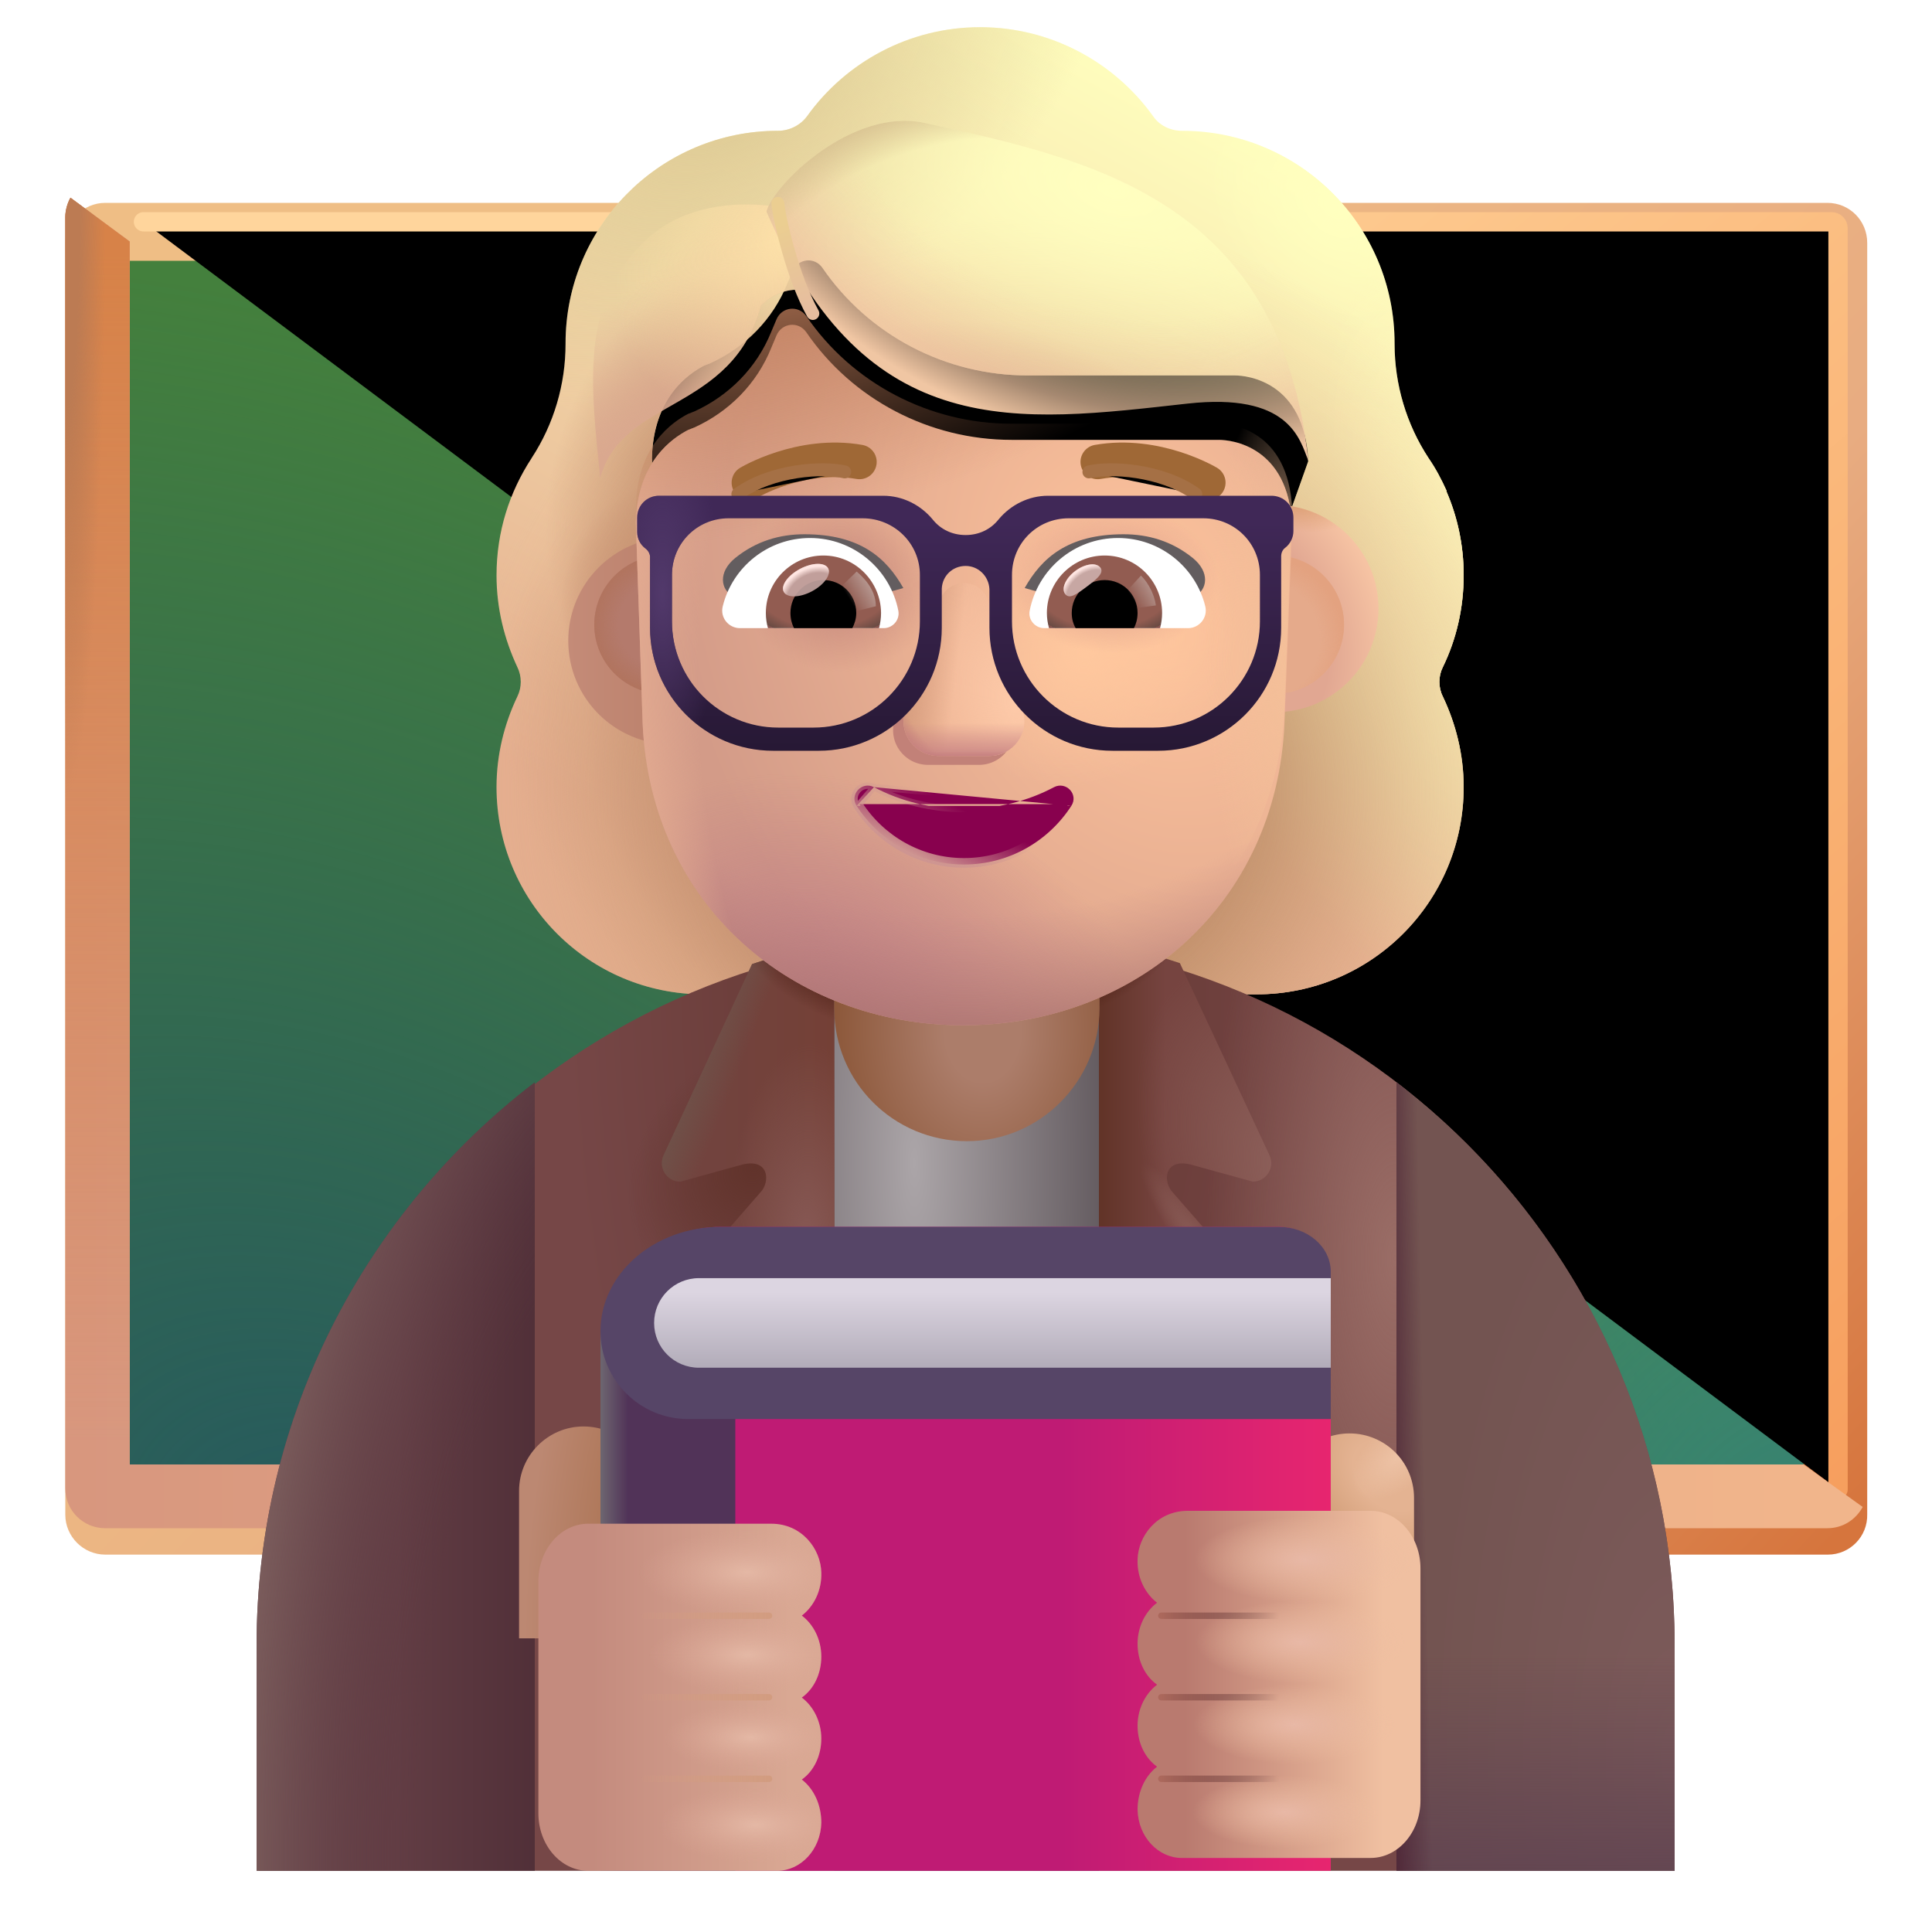 <svg viewBox="1 1 30 30" xmlns="http://www.w3.org/2000/svg">
<g filter="url(#filter0_i_4002_1665)">
<path d="M29.384 25.04H2.634C2.294 25.04 2.014 24.76 2.014 24.42V4.67C2.014 4.33 2.294 4.05 2.634 4.05H29.374C29.724 4.05 29.994 4.33 29.994 4.67V24.41C30.004 24.76 29.724 25.04 29.384 25.04Z" fill="url(#paint0_linear_4002_1665)"/>
</g>
<path d="M3.014 24.04V5.05H29.004V24.04H3.014Z" fill="url(#paint1_linear_4002_1665)"/>
<path d="M3.014 24.04V5.05H29.004V24.04H3.014Z" fill="url(#paint2_radial_4002_1665)"/>
<path d="M3.014 24.04V5.05H29.004V24.04H3.014Z" fill="url(#paint3_radial_4002_1665)"/>
<g filter="url(#filter1_f_4002_1665)">
<path d="M3.228 4.444H29.441C29.496 4.444 29.541 4.488 29.541 4.544V24.128" stroke="url(#paint4_linear_4002_1665)" stroke-width="0.3" stroke-linecap="round"/>
</g>
<g filter="url(#filter2_i_4002_1665)">
<path d="M29.004 24.04H3.014V5.05L2.094 4.37C2.044 4.46 2.014 4.57 2.014 4.67V24.41C2.014 24.76 2.294 25.03 2.634 25.03H29.374C29.614 25.03 29.814 24.9 29.924 24.7L29.004 24.04Z" fill="url(#paint5_linear_4002_1665)"/>
<path d="M29.004 24.04H3.014V5.05L2.094 4.37C2.044 4.46 2.014 4.57 2.014 4.67V24.41C2.014 24.76 2.294 25.03 2.634 25.03H29.374C29.614 25.03 29.814 24.9 29.924 24.7L29.004 24.04Z" fill="url(#paint6_linear_4002_1665)"/>
<path d="M29.004 24.04H3.014V5.05L2.094 4.37C2.044 4.46 2.014 4.57 2.014 4.67V24.41C2.014 24.76 2.294 25.03 2.634 25.03H29.374C29.614 25.03 29.814 24.9 29.924 24.7L29.004 24.04Z" fill="url(#paint7_radial_4002_1665)"/>
</g>
<g filter="url(#filter3_i_4002_1665)">
<path fill-rule="evenodd" clip-rule="evenodd" d="M23.154 12.11C23.366 11.675 23.478 11.189 23.478 10.683C23.478 10.216 23.382 9.777 23.209 9.377H23.215C23.134 9.196 23.044 9.025 22.933 8.864L22.931 8.861C22.587 8.335 22.405 7.718 22.405 7.09V7.08C22.405 5.258 20.928 3.781 19.106 3.781C18.924 3.781 18.752 3.7 18.651 3.548C18.053 2.718 17.072 2.172 15.969 2.172C14.866 2.172 13.884 2.718 13.287 3.548C13.186 3.69 13.014 3.781 12.832 3.781C12.803 3.781 12.775 3.781 12.746 3.782C10.964 3.827 9.532 5.287 9.532 7.08V7.09C9.532 7.718 9.35 8.335 9.006 8.861L9.004 8.865C8.661 9.39 8.46 10.006 8.46 10.683C8.46 11.199 8.581 11.675 8.784 12.11C8.854 12.251 8.854 12.424 8.784 12.565C8.581 12.99 8.46 13.466 8.46 13.972C8.46 15.753 9.897 17.19 11.678 17.19H20.26C22.041 17.19 23.478 15.753 23.478 13.972C23.478 13.466 23.356 12.99 23.154 12.565C23.083 12.424 23.083 12.251 23.154 12.11ZM10.894 9.437H10.882L12.08 11.793C12.204 14.595 13.297 11.793 15.969 11.793C18.64 11.793 19.805 14.912 19.928 12.11L21.064 8.913C21.011 7.668 20.108 7.58 19.928 7.58H16.708C15.437 7.58 14.237 6.958 13.519 5.907C13.396 5.734 13.14 5.764 13.058 5.958L12.976 6.152C12.75 6.713 12.319 7.142 11.786 7.387C11.771 7.392 11.753 7.399 11.735 7.407C11.717 7.415 11.699 7.422 11.684 7.427C11.448 7.55 10.894 7.917 10.873 8.866L10.884 9.172L10.894 9.437Z" fill="url(#paint8_linear_4002_1665)"/>
<path fill-rule="evenodd" clip-rule="evenodd" d="M23.154 12.11C23.366 11.675 23.478 11.189 23.478 10.683C23.478 10.216 23.382 9.777 23.209 9.377H23.215C23.134 9.196 23.044 9.025 22.933 8.864L22.931 8.861C22.587 8.335 22.405 7.718 22.405 7.09V7.08C22.405 5.258 20.928 3.781 19.106 3.781C18.924 3.781 18.752 3.7 18.651 3.548C18.053 2.718 17.072 2.172 15.969 2.172C14.866 2.172 13.884 2.718 13.287 3.548C13.186 3.69 13.014 3.781 12.832 3.781C12.803 3.781 12.775 3.781 12.746 3.782C10.964 3.827 9.532 5.287 9.532 7.08V7.09C9.532 7.718 9.35 8.335 9.006 8.861L9.004 8.865C8.661 9.39 8.46 10.006 8.46 10.683C8.46 11.199 8.581 11.675 8.784 12.11C8.854 12.251 8.854 12.424 8.784 12.565C8.581 12.99 8.46 13.466 8.46 13.972C8.46 15.753 9.897 17.19 11.678 17.19H20.26C22.041 17.19 23.478 15.753 23.478 13.972C23.478 13.466 23.356 12.99 23.154 12.565C23.083 12.424 23.083 12.251 23.154 12.11ZM10.894 9.437H10.882L12.08 11.793C12.204 14.595 13.297 11.793 15.969 11.793C18.64 11.793 19.805 14.912 19.928 12.11L21.064 8.913C21.011 7.668 20.108 7.58 19.928 7.58H16.708C15.437 7.58 14.237 6.958 13.519 5.907C13.396 5.734 13.14 5.764 13.058 5.958L12.976 6.152C12.75 6.713 12.319 7.142 11.786 7.387C11.771 7.392 11.753 7.399 11.735 7.407C11.717 7.415 11.699 7.422 11.684 7.427C11.448 7.55 10.894 7.917 10.873 8.866L10.884 9.172L10.894 9.437Z" fill="url(#paint9_radial_4002_1665)"/>
<path fill-rule="evenodd" clip-rule="evenodd" d="M23.154 12.11C23.366 11.675 23.478 11.189 23.478 10.683C23.478 10.216 23.382 9.777 23.209 9.377H23.215C23.134 9.196 23.044 9.025 22.933 8.864L22.931 8.861C22.587 8.335 22.405 7.718 22.405 7.09V7.08C22.405 5.258 20.928 3.781 19.106 3.781C18.924 3.781 18.752 3.7 18.651 3.548C18.053 2.718 17.072 2.172 15.969 2.172C14.866 2.172 13.884 2.718 13.287 3.548C13.186 3.69 13.014 3.781 12.832 3.781C12.803 3.781 12.775 3.781 12.746 3.782C10.964 3.827 9.532 5.287 9.532 7.08V7.09C9.532 7.718 9.35 8.335 9.006 8.861L9.004 8.865C8.661 9.39 8.46 10.006 8.46 10.683C8.46 11.199 8.581 11.675 8.784 12.11C8.854 12.251 8.854 12.424 8.784 12.565C8.581 12.99 8.46 13.466 8.46 13.972C8.46 15.753 9.897 17.19 11.678 17.19H20.26C22.041 17.19 23.478 15.753 23.478 13.972C23.478 13.466 23.356 12.99 23.154 12.565C23.083 12.424 23.083 12.251 23.154 12.11ZM10.894 9.437H10.882L12.08 11.793C12.204 14.595 13.297 11.793 15.969 11.793C18.64 11.793 19.805 14.912 19.928 12.11L21.064 8.913C21.011 7.668 20.108 7.58 19.928 7.58H16.708C15.437 7.58 14.237 6.958 13.519 5.907C13.396 5.734 13.14 5.764 13.058 5.958L12.976 6.152C12.75 6.713 12.319 7.142 11.786 7.387C11.771 7.392 11.753 7.399 11.735 7.407C11.717 7.415 11.699 7.422 11.684 7.427C11.448 7.55 10.894 7.917 10.873 8.866L10.884 9.172L10.894 9.437Z" fill="url(#paint10_radial_4002_1665)"/>
<path fill-rule="evenodd" clip-rule="evenodd" d="M23.154 12.11C23.366 11.675 23.478 11.189 23.478 10.683C23.478 10.216 23.382 9.777 23.209 9.377H23.215C23.134 9.196 23.044 9.025 22.933 8.864L22.931 8.861C22.587 8.335 22.405 7.718 22.405 7.09V7.08C22.405 5.258 20.928 3.781 19.106 3.781C18.924 3.781 18.752 3.7 18.651 3.548C18.053 2.718 17.072 2.172 15.969 2.172C14.866 2.172 13.884 2.718 13.287 3.548C13.186 3.69 13.014 3.781 12.832 3.781C12.803 3.781 12.775 3.781 12.746 3.782C10.964 3.827 9.532 5.287 9.532 7.08V7.09C9.532 7.718 9.35 8.335 9.006 8.861L9.004 8.865C8.661 9.39 8.46 10.006 8.46 10.683C8.46 11.199 8.581 11.675 8.784 12.11C8.854 12.251 8.854 12.424 8.784 12.565C8.581 12.99 8.46 13.466 8.46 13.972C8.46 15.753 9.897 17.19 11.678 17.19H20.26C22.041 17.19 23.478 15.753 23.478 13.972C23.478 13.466 23.356 12.99 23.154 12.565C23.083 12.424 23.083 12.251 23.154 12.11ZM10.894 9.437H10.882L12.08 11.793C12.204 14.595 13.297 11.793 15.969 11.793C18.64 11.793 19.805 14.912 19.928 12.11L21.064 8.913C21.011 7.668 20.108 7.58 19.928 7.58H16.708C15.437 7.58 14.237 6.958 13.519 5.907C13.396 5.734 13.14 5.764 13.058 5.958L12.976 6.152C12.75 6.713 12.319 7.142 11.786 7.387C11.771 7.392 11.753 7.399 11.735 7.407C11.717 7.415 11.699 7.422 11.684 7.427C11.448 7.55 10.894 7.917 10.873 8.866L10.884 9.172L10.894 9.437Z" fill="url(#paint11_radial_4002_1665)"/>
<path fill-rule="evenodd" clip-rule="evenodd" d="M23.154 12.11C23.366 11.675 23.478 11.189 23.478 10.683C23.478 10.216 23.382 9.777 23.209 9.377H23.215C23.134 9.196 23.044 9.025 22.933 8.864L22.931 8.861C22.587 8.335 22.405 7.718 22.405 7.09V7.08C22.405 5.258 20.928 3.781 19.106 3.781C18.924 3.781 18.752 3.7 18.651 3.548C18.053 2.718 17.072 2.172 15.969 2.172C14.866 2.172 13.884 2.718 13.287 3.548C13.186 3.69 13.014 3.781 12.832 3.781C12.803 3.781 12.775 3.781 12.746 3.782C10.964 3.827 9.532 5.287 9.532 7.08V7.09C9.532 7.718 9.35 8.335 9.006 8.861L9.004 8.865C8.661 9.39 8.46 10.006 8.46 10.683C8.46 11.199 8.581 11.675 8.784 12.11C8.854 12.251 8.854 12.424 8.784 12.565C8.581 12.99 8.46 13.466 8.46 13.972C8.46 15.753 9.897 17.19 11.678 17.19H20.26C22.041 17.19 23.478 15.753 23.478 13.972C23.478 13.466 23.356 12.99 23.154 12.565C23.083 12.424 23.083 12.251 23.154 12.11ZM10.894 9.437H10.882L12.08 11.793C12.204 14.595 13.297 11.793 15.969 11.793C18.64 11.793 19.805 14.912 19.928 12.11L21.064 8.913C21.011 7.668 20.108 7.58 19.928 7.58H16.708C15.437 7.58 14.237 6.958 13.519 5.907C13.396 5.734 13.14 5.764 13.058 5.958L12.976 6.152C12.75 6.713 12.319 7.142 11.786 7.387C11.771 7.392 11.753 7.399 11.735 7.407C11.717 7.415 11.699 7.422 11.684 7.427C11.448 7.55 10.894 7.917 10.873 8.866L10.884 9.172L10.894 9.437Z" fill="url(#paint12_radial_4002_1665)"/>
<path fill-rule="evenodd" clip-rule="evenodd" d="M23.154 12.11C23.366 11.675 23.478 11.189 23.478 10.683C23.478 10.216 23.382 9.777 23.209 9.377H23.215C23.134 9.196 23.044 9.025 22.933 8.864L22.931 8.861C22.587 8.335 22.405 7.718 22.405 7.09V7.08C22.405 5.258 20.928 3.781 19.106 3.781C18.924 3.781 18.752 3.7 18.651 3.548C18.053 2.718 17.072 2.172 15.969 2.172C14.866 2.172 13.884 2.718 13.287 3.548C13.186 3.69 13.014 3.781 12.832 3.781C12.803 3.781 12.775 3.781 12.746 3.782C10.964 3.827 9.532 5.287 9.532 7.08V7.09C9.532 7.718 9.35 8.335 9.006 8.861L9.004 8.865C8.661 9.39 8.46 10.006 8.46 10.683C8.46 11.199 8.581 11.675 8.784 12.11C8.854 12.251 8.854 12.424 8.784 12.565C8.581 12.99 8.46 13.466 8.46 13.972C8.46 15.753 9.897 17.19 11.678 17.19H20.26C22.041 17.19 23.478 15.753 23.478 13.972C23.478 13.466 23.356 12.99 23.154 12.565C23.083 12.424 23.083 12.251 23.154 12.11ZM10.894 9.437H10.882L12.08 11.793C12.204 14.595 13.297 11.793 15.969 11.793C18.64 11.793 19.805 14.912 19.928 12.11L21.064 8.913C21.011 7.668 20.108 7.58 19.928 7.58H16.708C15.437 7.58 14.237 6.958 13.519 5.907C13.396 5.734 13.14 5.764 13.058 5.958L12.976 6.152C12.75 6.713 12.319 7.142 11.786 7.387C11.771 7.392 11.753 7.399 11.735 7.407C11.717 7.415 11.699 7.422 11.684 7.427C11.448 7.55 10.894 7.917 10.873 8.866L10.884 9.172L10.894 9.437Z" fill="url(#paint13_radial_4002_1665)"/>
<path fill-rule="evenodd" clip-rule="evenodd" d="M23.154 12.11C23.366 11.675 23.478 11.189 23.478 10.683C23.478 10.216 23.382 9.777 23.209 9.377H23.215C23.134 9.196 23.044 9.025 22.933 8.864L22.931 8.861C22.587 8.335 22.405 7.718 22.405 7.09V7.08C22.405 5.258 20.928 3.781 19.106 3.781C18.924 3.781 18.752 3.7 18.651 3.548C18.053 2.718 17.072 2.172 15.969 2.172C14.866 2.172 13.884 2.718 13.287 3.548C13.186 3.69 13.014 3.781 12.832 3.781C12.803 3.781 12.775 3.781 12.746 3.782C10.964 3.827 9.532 5.287 9.532 7.08V7.09C9.532 7.718 9.35 8.335 9.006 8.861L9.004 8.865C8.661 9.39 8.46 10.006 8.46 10.683C8.46 11.199 8.581 11.675 8.784 12.11C8.854 12.251 8.854 12.424 8.784 12.565C8.581 12.99 8.46 13.466 8.46 13.972C8.46 15.753 9.897 17.19 11.678 17.19H20.26C22.041 17.19 23.478 15.753 23.478 13.972C23.478 13.466 23.356 12.99 23.154 12.565C23.083 12.424 23.083 12.251 23.154 12.11ZM10.894 9.437H10.882L12.08 11.793C12.204 14.595 13.297 11.793 15.969 11.793C18.64 11.793 19.805 14.912 19.928 12.11L21.064 8.913C21.011 7.668 20.108 7.58 19.928 7.58H16.708C15.437 7.58 14.237 6.958 13.519 5.907C13.396 5.734 13.14 5.764 13.058 5.958L12.976 6.152C12.75 6.713 12.319 7.142 11.786 7.387C11.771 7.392 11.753 7.399 11.735 7.407C11.717 7.415 11.699 7.422 11.684 7.427C11.448 7.55 10.894 7.917 10.873 8.866L10.884 9.172L10.894 9.437Z" fill="url(#paint14_radial_4002_1665)"/>
<path fill-rule="evenodd" clip-rule="evenodd" d="M23.154 12.11C23.366 11.675 23.478 11.189 23.478 10.683C23.478 10.216 23.382 9.777 23.209 9.377H23.215C23.134 9.196 23.044 9.025 22.933 8.864L22.931 8.861C22.587 8.335 22.405 7.718 22.405 7.09V7.08C22.405 5.258 20.928 3.781 19.106 3.781C18.924 3.781 18.752 3.7 18.651 3.548C18.053 2.718 17.072 2.172 15.969 2.172C14.866 2.172 13.884 2.718 13.287 3.548C13.186 3.69 13.014 3.781 12.832 3.781C12.803 3.781 12.775 3.781 12.746 3.782C10.964 3.827 9.532 5.287 9.532 7.08V7.09C9.532 7.718 9.35 8.335 9.006 8.861L9.004 8.865C8.661 9.39 8.46 10.006 8.46 10.683C8.46 11.199 8.581 11.675 8.784 12.11C8.854 12.251 8.854 12.424 8.784 12.565C8.581 12.99 8.46 13.466 8.46 13.972C8.46 15.753 9.897 17.19 11.678 17.19H20.26C22.041 17.19 23.478 15.753 23.478 13.972C23.478 13.466 23.356 12.99 23.154 12.565C23.083 12.424 23.083 12.251 23.154 12.11ZM10.894 9.437H10.882L12.08 11.793C12.204 14.595 13.297 11.793 15.969 11.793C18.64 11.793 19.805 14.912 19.928 12.11L21.064 8.913C21.011 7.668 20.108 7.58 19.928 7.58H16.708C15.437 7.58 14.237 6.958 13.519 5.907C13.396 5.734 13.14 5.764 13.058 5.958L12.976 6.152C12.75 6.713 12.319 7.142 11.786 7.387C11.771 7.392 11.753 7.399 11.735 7.407C11.717 7.415 11.699 7.422 11.684 7.427C11.448 7.55 10.894 7.917 10.873 8.866L10.884 9.172L10.894 9.437Z" fill="url(#paint15_radial_4002_1665)"/>
<path fill-rule="evenodd" clip-rule="evenodd" d="M23.154 12.11C23.366 11.675 23.478 11.189 23.478 10.683C23.478 10.216 23.382 9.777 23.209 9.377H23.215C23.134 9.196 23.044 9.025 22.933 8.864L22.931 8.861C22.587 8.335 22.405 7.718 22.405 7.09V7.08C22.405 5.258 20.928 3.781 19.106 3.781C18.924 3.781 18.752 3.7 18.651 3.548C18.053 2.718 17.072 2.172 15.969 2.172C14.866 2.172 13.884 2.718 13.287 3.548C13.186 3.69 13.014 3.781 12.832 3.781C12.803 3.781 12.775 3.781 12.746 3.782C10.964 3.827 9.532 5.287 9.532 7.08V7.09C9.532 7.718 9.35 8.335 9.006 8.861L9.004 8.865C8.661 9.39 8.46 10.006 8.46 10.683C8.46 11.199 8.581 11.675 8.784 12.11C8.854 12.251 8.854 12.424 8.784 12.565C8.581 12.99 8.46 13.466 8.46 13.972C8.46 15.753 9.897 17.19 11.678 17.19H20.26C22.041 17.19 23.478 15.753 23.478 13.972C23.478 13.466 23.356 12.99 23.154 12.565C23.083 12.424 23.083 12.251 23.154 12.11ZM10.894 9.437H10.882L12.08 11.793C12.204 14.595 13.297 11.793 15.969 11.793C18.64 11.793 19.805 14.912 19.928 12.11L21.064 8.913C21.011 7.668 20.108 7.58 19.928 7.58H16.708C15.437 7.58 14.237 6.958 13.519 5.907C13.396 5.734 13.14 5.764 13.058 5.958L12.976 6.152C12.75 6.713 12.319 7.142 11.786 7.387C11.771 7.392 11.753 7.399 11.735 7.407C11.717 7.415 11.699 7.422 11.684 7.427C11.448 7.55 10.894 7.917 10.873 8.866L10.884 9.172L10.894 9.437Z" fill="url(#paint16_radial_4002_1665)"/>
<path fill-rule="evenodd" clip-rule="evenodd" d="M23.154 12.11C23.366 11.675 23.478 11.189 23.478 10.683C23.478 10.216 23.382 9.777 23.209 9.377H23.215C23.134 9.196 23.044 9.025 22.933 8.864L22.931 8.861C22.587 8.335 22.405 7.718 22.405 7.09V7.08C22.405 5.258 20.928 3.781 19.106 3.781C18.924 3.781 18.752 3.7 18.651 3.548C18.053 2.718 17.072 2.172 15.969 2.172C14.866 2.172 13.884 2.718 13.287 3.548C13.186 3.69 13.014 3.781 12.832 3.781C12.803 3.781 12.775 3.781 12.746 3.782C10.964 3.827 9.532 5.287 9.532 7.08V7.09C9.532 7.718 9.35 8.335 9.006 8.861L9.004 8.865C8.661 9.39 8.46 10.006 8.46 10.683C8.46 11.199 8.581 11.675 8.784 12.11C8.854 12.251 8.854 12.424 8.784 12.565C8.581 12.99 8.46 13.466 8.46 13.972C8.46 15.753 9.897 17.19 11.678 17.19H20.26C22.041 17.19 23.478 15.753 23.478 13.972C23.478 13.466 23.356 12.99 23.154 12.565C23.083 12.424 23.083 12.251 23.154 12.11ZM10.894 9.437H10.882L12.08 11.793C12.204 14.595 13.297 11.793 15.969 11.793C18.64 11.793 19.805 14.912 19.928 12.11L21.064 8.913C21.011 7.668 20.108 7.58 19.928 7.58H16.708C15.437 7.58 14.237 6.958 13.519 5.907C13.396 5.734 13.14 5.764 13.058 5.958L12.976 6.152C12.75 6.713 12.319 7.142 11.786 7.387C11.771 7.392 11.753 7.399 11.735 7.407C11.717 7.415 11.699 7.422 11.684 7.427C11.448 7.55 10.894 7.917 10.873 8.866L10.884 9.172L10.894 9.437Z" fill="url(#paint17_radial_4002_1665)"/>
<path fill-rule="evenodd" clip-rule="evenodd" d="M23.154 12.11C23.366 11.675 23.478 11.189 23.478 10.683C23.478 10.216 23.382 9.777 23.209 9.377H23.215C23.134 9.196 23.044 9.025 22.933 8.864L22.931 8.861C22.587 8.335 22.405 7.718 22.405 7.09V7.08C22.405 5.258 20.928 3.781 19.106 3.781C18.924 3.781 18.752 3.7 18.651 3.548C18.053 2.718 17.072 2.172 15.969 2.172C14.866 2.172 13.884 2.718 13.287 3.548C13.186 3.69 13.014 3.781 12.832 3.781C12.803 3.781 12.775 3.781 12.746 3.782C10.964 3.827 9.532 5.287 9.532 7.08V7.09C9.532 7.718 9.35 8.335 9.006 8.861L9.004 8.865C8.661 9.39 8.46 10.006 8.46 10.683C8.46 11.199 8.581 11.675 8.784 12.11C8.854 12.251 8.854 12.424 8.784 12.565C8.581 12.99 8.46 13.466 8.46 13.972C8.46 15.753 9.897 17.19 11.678 17.19H20.26C22.041 17.19 23.478 15.753 23.478 13.972C23.478 13.466 23.356 12.99 23.154 12.565C23.083 12.424 23.083 12.251 23.154 12.11ZM10.894 9.437H10.882L12.08 11.793C12.204 14.595 13.297 11.793 15.969 11.793C18.64 11.793 19.805 14.912 19.928 12.11L21.064 8.913C21.011 7.668 20.108 7.58 19.928 7.58H16.708C15.437 7.58 14.237 6.958 13.519 5.907C13.396 5.734 13.14 5.764 13.058 5.958L12.976 6.152C12.75 6.713 12.319 7.142 11.786 7.387C11.771 7.392 11.753 7.399 11.735 7.407C11.717 7.415 11.699 7.422 11.684 7.427C11.448 7.55 10.894 7.917 10.873 8.866L10.884 9.172L10.894 9.437Z" fill="url(#paint18_radial_4002_1665)"/>
</g>
<path d="M16.014 15.55C9.944 15.55 5.014 20.47 5.014 26.55V30.05C7.49 30.05 25.01 30.05 27.004 30.05V26.55C27.004 20.47 22.084 15.55 16.014 15.55Z" fill="url(#paint19_radial_4002_1665)"/>
<path d="M16.014 15.55C9.944 15.55 5.014 20.47 5.014 26.55V30.05C7.49 30.05 25.01 30.05 27.004 30.05V26.55C27.004 20.47 22.084 15.55 16.014 15.55Z" fill="url(#paint20_radial_4002_1665)"/>
<path d="M16.014 15.55C9.944 15.55 5.014 20.47 5.014 26.55V30.05C7.49 30.05 25.01 30.05 27.004 30.05V26.55C27.004 20.47 22.084 15.55 16.014 15.55Z" fill="url(#paint21_radial_4002_1665)"/>
<path d="M22.684 30.05V17.806C25.31 19.815 27.004 22.983 27.004 26.55V30.05H22.684Z" fill="url(#paint22_radial_4002_1665)"/>
<path d="M22.684 30.05V17.806C25.31 19.815 27.004 22.983 27.004 26.55V30.05H22.684Z" fill="url(#paint23_linear_4002_1665)"/>
<path d="M22.684 30.05V17.806C25.31 19.815 27.004 22.983 27.004 26.55V30.05H22.684Z" fill="url(#paint24_linear_4002_1665)"/>
<path d="M9.304 30.05V17.806C6.678 19.815 4.984 22.983 4.984 26.55V30.05H9.304Z" fill="url(#paint25_linear_4002_1665)"/>
<path d="M9.304 30.05V17.806C6.678 19.815 4.984 22.983 4.984 26.55V30.05H9.304Z" fill="url(#paint26_radial_4002_1665)"/>
<path d="M18.064 15.104H13.954V30.05H18.064V15.104Z" fill="url(#paint27_radial_4002_1665)"/>
<g filter="url(#filter4_i_4002_1665)">
<path d="M19.321 16.055L20.714 19.039C20.804 19.229 20.664 19.449 20.454 19.449L19.49 19.183C19.068 19.078 19.054 19.46 19.214 19.62L20.574 21.18C20.834 21.44 20.934 21.83 20.804 22.18L18.064 30.05V15.652L19.321 16.055Z" fill="url(#paint28_linear_4002_1665)"/>
<path d="M19.321 16.055L20.714 19.039C20.804 19.229 20.664 19.449 20.454 19.449L19.49 19.183C19.068 19.078 19.054 19.46 19.214 19.62L20.574 21.18C20.834 21.44 20.934 21.83 20.804 22.18L18.064 30.05V15.652L19.321 16.055Z" fill="url(#paint29_radial_4002_1665)"/>
<path d="M19.321 16.055L20.714 19.039C20.804 19.229 20.664 19.449 20.454 19.449L19.49 19.183C19.068 19.078 19.054 19.46 19.214 19.62L20.574 21.18C20.834 21.44 20.934 21.83 20.804 22.18L18.064 30.05V15.652L19.321 16.055Z" fill="url(#paint30_radial_4002_1665)"/>
<path d="M19.321 16.055L20.714 19.039C20.804 19.229 20.664 19.449 20.454 19.449L19.49 19.183C19.068 19.078 19.054 19.46 19.214 19.62L20.574 21.18C20.834 21.44 20.934 21.83 20.804 22.18L18.064 30.05V15.652L19.321 16.055Z" fill="url(#paint31_radial_4002_1665)"/>
</g>
<g filter="url(#filter5_i_4002_1665)">
<path d="M12.678 16.07L11.304 19.039C11.214 19.229 11.354 19.449 11.564 19.449L12.527 19.183C12.949 19.078 12.964 19.46 12.804 19.62L11.444 21.18C11.184 21.44 11.084 21.83 11.214 22.18L13.954 30.05L13.954 15.652L12.678 16.07Z" fill="url(#paint32_linear_4002_1665)"/>
<path d="M12.678 16.07L11.304 19.039C11.214 19.229 11.354 19.449 11.564 19.449L12.527 19.183C12.949 19.078 12.964 19.46 12.804 19.62L11.444 21.18C11.184 21.44 11.084 21.83 11.214 22.18L13.954 30.05L13.954 15.652L12.678 16.07Z" fill="url(#paint33_radial_4002_1665)"/>
<path d="M12.678 16.07L11.304 19.039C11.214 19.229 11.354 19.449 11.564 19.449L12.527 19.183C12.949 19.078 12.964 19.46 12.804 19.62L11.444 21.18C11.184 21.44 11.084 21.83 11.214 22.18L13.954 30.05L13.954 15.652L12.678 16.07Z" fill="url(#paint34_linear_4002_1665)"/>
<path d="M12.678 16.07L11.304 19.039C11.214 19.229 11.354 19.449 11.564 19.449L12.527 19.183C12.949 19.078 12.964 19.46 12.804 19.62L11.444 21.18C11.184 21.44 11.084 21.83 11.214 22.18L13.954 30.05L13.954 15.652L12.678 16.07Z" fill="url(#paint35_radial_4002_1665)"/>
</g>
<path d="M16.014 18.72C14.874 18.72 13.954 17.8 13.954 16.66V14.1C13.954 12.96 14.874 12.04 16.014 12.04C17.154 12.04 18.074 12.96 18.074 14.1V16.66C18.064 17.8 17.144 18.72 16.014 18.72Z" fill="url(#paint36_radial_4002_1665)"/>
<g filter="url(#filter6_i_4002_1665)">
<path d="M22.057 23.158C22.607 23.158 23.057 23.608 23.057 24.158V26.448H21.057V24.158C21.057 23.608 21.497 23.158 22.057 23.158Z" fill="url(#paint37_radial_4002_1665)"/>
<path d="M22.057 23.158C22.607 23.158 23.057 23.608 23.057 24.158V26.448H21.057V24.158C21.057 23.608 21.497 23.158 22.057 23.158Z" fill="url(#paint38_radial_4002_1665)"/>
</g>
<g filter="url(#filter7_i_4002_1665)">
<path d="M9.96 23.15C9.41 23.15 8.96 23.6 8.96 24.15V26.44H10.96V24.15C10.96 23.6 10.52 23.15 9.96 23.15Z" fill="url(#paint39_radial_4002_1665)"/>
</g>
<path d="M10.324 21.93V30.05H21.664V20.86C21.664 20.41 21.304 20.05 20.854 20.05H12.214C11.164 20.04 10.324 20.89 10.324 21.93Z" fill="url(#paint40_linear_4002_1665)"/>
<path fill-rule="evenodd" clip-rule="evenodd" d="M12.418 30.05V21.644H10.324V30.05H12.418Z" fill="#513358"/>
<path fill-rule="evenodd" clip-rule="evenodd" d="M12.418 30.05V21.644H10.324V30.05H12.418Z" fill="url(#paint41_linear_4002_1665)"/>
<g filter="url(#filter8_i_4002_1665)">
<path d="M13.353 25.419C13.362 25.697 13.238 25.943 13.051 26.087C13.229 26.22 13.353 26.456 13.353 26.724C13.353 26.991 13.238 27.227 13.051 27.36C13.229 27.494 13.353 27.73 13.353 27.997C13.353 28.264 13.238 28.5 13.051 28.633C13.238 28.777 13.353 29.023 13.353 29.301C13.344 29.722 13.033 30.05 12.668 30.05H9.734C9.307 30.05 8.96 29.65 8.96 29.157V25.553C8.96 25.06 9.307 24.66 9.734 24.66H12.576C13.051 24.66 13.345 25.05 13.353 25.419Z" fill="url(#paint42_linear_4002_1665)"/>
<path d="M13.353 25.419C13.362 25.697 13.238 25.943 13.051 26.087C13.229 26.22 13.353 26.456 13.353 26.724C13.353 26.991 13.238 27.227 13.051 27.36C13.229 27.494 13.353 27.73 13.353 27.997C13.353 28.264 13.238 28.5 13.051 28.633C13.238 28.777 13.353 29.023 13.353 29.301C13.344 29.722 13.033 30.05 12.668 30.05H9.734C9.307 30.05 8.96 29.65 8.96 29.157V25.553C8.96 25.06 9.307 24.66 9.734 24.66H12.576C13.051 24.66 13.345 25.05 13.353 25.419Z" fill="url(#paint43_radial_4002_1665)"/>
<path d="M13.353 25.419C13.362 25.697 13.238 25.943 13.051 26.087C13.229 26.22 13.353 26.456 13.353 26.724C13.353 26.991 13.238 27.227 13.051 27.36C13.229 27.494 13.353 27.73 13.353 27.997C13.353 28.264 13.238 28.5 13.051 28.633C13.238 28.777 13.353 29.023 13.353 29.301C13.344 29.722 13.033 30.05 12.668 30.05H9.734C9.307 30.05 8.96 29.65 8.96 29.157V25.553C8.96 25.06 9.307 24.66 9.734 24.66H12.576C13.051 24.66 13.345 25.05 13.353 25.419Z" fill="url(#paint44_radial_4002_1665)"/>
<path d="M13.353 25.419C13.362 25.697 13.238 25.943 13.051 26.087C13.229 26.22 13.353 26.456 13.353 26.724C13.353 26.991 13.238 27.227 13.051 27.36C13.229 27.494 13.353 27.73 13.353 27.997C13.353 28.264 13.238 28.5 13.051 28.633C13.238 28.777 13.353 29.023 13.353 29.301C13.344 29.722 13.033 30.05 12.668 30.05H9.734C9.307 30.05 8.96 29.65 8.96 29.157V25.553C8.96 25.06 9.307 24.66 9.734 24.66H12.576C13.051 24.66 13.345 25.05 13.353 25.419Z" fill="url(#paint45_radial_4002_1665)"/>
<path d="M13.353 25.419C13.362 25.697 13.238 25.943 13.051 26.087C13.229 26.22 13.353 26.456 13.353 26.724C13.353 26.991 13.238 27.227 13.051 27.36C13.229 27.494 13.353 27.73 13.353 27.997C13.353 28.264 13.238 28.5 13.051 28.633C13.238 28.777 13.353 29.023 13.353 29.301C13.344 29.722 13.033 30.05 12.668 30.05H9.734C9.307 30.05 8.96 29.65 8.96 29.157V25.553C8.96 25.06 9.307 24.66 9.734 24.66H12.576C13.051 24.66 13.345 25.05 13.353 25.419Z" fill="url(#paint46_radial_4002_1665)"/>
</g>
<g filter="url(#filter9_ii_4002_1665)">
<path d="M18.664 25.419C18.655 25.697 18.78 25.943 18.967 26.087C18.789 26.22 18.664 26.456 18.664 26.724C18.664 26.991 18.78 27.227 18.967 27.36C18.789 27.494 18.664 27.73 18.664 27.997C18.664 28.264 18.78 28.5 18.967 28.633C18.78 28.777 18.664 29.023 18.664 29.301C18.673 29.722 18.984 30.05 19.349 30.05H22.284C22.71 30.05 23.057 29.65 23.057 29.157V25.553C23.057 25.06 22.71 24.66 22.284 24.66H19.442C18.967 24.66 18.672 25.05 18.664 25.419Z" fill="url(#paint47_linear_4002_1665)"/>
<path d="M18.664 25.419C18.655 25.697 18.78 25.943 18.967 26.087C18.789 26.22 18.664 26.456 18.664 26.724C18.664 26.991 18.78 27.227 18.967 27.36C18.789 27.494 18.664 27.73 18.664 27.997C18.664 28.264 18.78 28.5 18.967 28.633C18.78 28.777 18.664 29.023 18.664 29.301C18.673 29.722 18.984 30.05 19.349 30.05H22.284C22.71 30.05 23.057 29.65 23.057 29.157V25.553C23.057 25.06 22.71 24.66 22.284 24.66H19.442C18.967 24.66 18.672 25.05 18.664 25.419Z" fill="url(#paint48_radial_4002_1665)"/>
<path d="M18.664 25.419C18.655 25.697 18.78 25.943 18.967 26.087C18.789 26.22 18.664 26.456 18.664 26.724C18.664 26.991 18.78 27.227 18.967 27.36C18.789 27.494 18.664 27.73 18.664 27.997C18.664 28.264 18.78 28.5 18.967 28.633C18.78 28.777 18.664 29.023 18.664 29.301C18.673 29.722 18.984 30.05 19.349 30.05H22.284C22.71 30.05 23.057 29.65 23.057 29.157V25.553C23.057 25.06 22.71 24.66 22.284 24.66H19.442C18.967 24.66 18.672 25.05 18.664 25.419Z" fill="url(#paint49_radial_4002_1665)"/>
<path d="M18.664 25.419C18.655 25.697 18.78 25.943 18.967 26.087C18.789 26.22 18.664 26.456 18.664 26.724C18.664 26.991 18.78 27.227 18.967 27.36C18.789 27.494 18.664 27.73 18.664 27.997C18.664 28.264 18.78 28.5 18.967 28.633C18.78 28.777 18.664 29.023 18.664 29.301C18.673 29.722 18.984 30.05 19.349 30.05H22.284C22.71 30.05 23.057 29.65 23.057 29.157V25.553C23.057 25.06 22.71 24.66 22.284 24.66H19.442C18.967 24.66 18.672 25.05 18.664 25.419Z" fill="url(#paint50_radial_4002_1665)"/>
<path d="M18.664 25.419C18.655 25.697 18.78 25.943 18.967 26.087C18.789 26.22 18.664 26.456 18.664 26.724C18.664 26.991 18.78 27.227 18.967 27.36C18.789 27.494 18.664 27.73 18.664 27.997C18.664 28.264 18.78 28.5 18.967 28.633C18.78 28.777 18.664 29.023 18.664 29.301C18.673 29.722 18.984 30.05 19.349 30.05H22.284C22.71 30.05 23.057 29.65 23.057 29.157V25.553C23.057 25.06 22.71 24.66 22.284 24.66H19.442C18.967 24.66 18.672 25.05 18.664 25.419Z" fill="url(#paint51_radial_4002_1665)"/>
</g>
<path d="M21.664 23.035V20.749C21.664 20.361 21.304 20.05 20.854 20.05H12.214C12.208 20.05 12.202 20.05 12.196 20.05H12.195C11.154 20.051 10.324 20.78 10.324 21.672V21.672C10.324 22.425 10.934 23.035 11.687 23.035H21.664Z" fill="url(#paint52_linear_4002_1665)"/>
<path d="M11.157 21.543C11.157 21.159 11.468 20.847 11.852 20.847H21.664V22.238H11.852C11.468 22.238 11.157 21.927 11.157 21.543Z" fill="url(#paint53_linear_4002_1665)"/>
<g filter="url(#filter10_f_4002_1665)">
<path d="M19.033 26.089H20.955" stroke="url(#paint54_linear_4002_1665)" stroke-width="0.1" stroke-linecap="round"/>
</g>
<g filter="url(#filter11_f_4002_1665)">
<path d="M12.942 26.089H11.02" stroke="url(#paint55_linear_4002_1665)" stroke-width="0.1" stroke-linecap="round"/>
</g>
<g filter="url(#filter12_f_4002_1665)">
<path d="M19.033 27.355H20.955" stroke="url(#paint56_linear_4002_1665)" stroke-width="0.1" stroke-linecap="round"/>
</g>
<g filter="url(#filter13_f_4002_1665)">
<path d="M12.942 27.355H11.02" stroke="url(#paint57_linear_4002_1665)" stroke-width="0.1" stroke-linecap="round"/>
</g>
<g filter="url(#filter14_f_4002_1665)">
<path d="M19.033 28.621H20.955" stroke="url(#paint58_linear_4002_1665)" stroke-width="0.1" stroke-linecap="round"/>
</g>
<g filter="url(#filter15_f_4002_1665)">
<path d="M12.942 28.621H11.02" stroke="url(#paint59_linear_4002_1665)" stroke-width="0.1" stroke-linecap="round"/>
</g>
<g filter="url(#filter16_i_4002_1665)">
<path d="M11.283 12.309C12.172 12.309 12.892 11.589 12.892 10.7C12.892 9.811 12.172 9.091 11.283 9.091C10.394 9.091 9.674 9.811 9.674 10.7C9.674 11.589 10.394 12.309 11.283 12.309Z" fill="url(#paint60_linear_4002_1665)"/>
</g>
<g filter="url(#filter17_i_4002_1665)">
<path d="M20.796 12.309C21.685 12.309 22.405 11.589 22.405 10.7C22.405 9.811 21.685 9.091 20.796 9.091C19.907 9.091 19.187 9.811 19.187 10.7C19.187 11.589 19.907 12.309 20.796 12.309Z" fill="url(#paint61_radial_4002_1665)"/>
<path d="M20.796 12.309C21.685 12.309 22.405 11.589 22.405 10.7C22.405 9.811 21.685 9.091 20.796 9.091C19.907 9.091 19.187 9.811 19.187 10.7C19.187 11.589 19.907 12.309 20.796 12.309Z" fill="url(#paint62_radial_4002_1665)"/>
</g>
<g filter="url(#filter18_f_4002_1665)">
<path d="M20.796 11.774C21.389 11.774 21.87 11.293 21.87 10.7C21.87 10.107 21.389 9.626 20.796 9.626C20.203 9.626 19.722 10.107 19.722 10.7C19.722 11.293 20.203 11.774 20.796 11.774Z" fill="#E5AA8B"/>
<path d="M20.796 11.774C21.389 11.774 21.87 11.293 21.87 10.7C21.87 10.107 21.389 9.626 20.796 9.626C20.203 9.626 19.722 10.107 19.722 10.7C19.722 11.293 20.203 11.774 20.796 11.774Z" fill="url(#paint63_radial_4002_1665)"/>
</g>
<g filter="url(#filter19_f_4002_1665)">
<path d="M11.302 11.774C11.896 11.774 12.377 11.293 12.377 10.7C12.377 10.107 11.896 9.626 11.302 9.626C10.709 9.626 10.228 10.107 10.228 10.7C10.228 11.293 10.709 11.774 11.302 11.774Z" fill="#B47A6C"/>
<path d="M11.302 11.774C11.896 11.774 12.377 11.293 12.377 10.7C12.377 10.107 11.896 9.626 11.302 9.626C10.709 9.626 10.228 10.107 10.228 10.7C10.228 11.293 10.709 11.774 11.302 11.774Z" fill="url(#paint64_radial_4002_1665)"/>
</g>
<g filter="url(#filter20_i_4002_1665)">
<path d="M10.884 9.172L10.873 8.866C10.894 7.917 11.448 7.55 11.684 7.427C11.699 7.422 11.717 7.415 11.735 7.407C11.753 7.399 11.771 7.392 11.786 7.387C12.319 7.142 12.75 6.713 12.976 6.152L13.058 5.958C13.14 5.764 13.396 5.734 13.519 5.907C14.237 6.958 15.437 7.58 16.708 7.58H19.928C20.108 7.58 21.011 7.668 21.064 8.913L20.945 11.986C20.822 14.788 18.634 16.67 15.962 16.67C13.291 16.67 11.102 14.788 10.979 11.986L10.884 9.172Z" fill="url(#paint65_radial_4002_1665)"/>
<path d="M10.884 9.172L10.873 8.866C10.894 7.917 11.448 7.55 11.684 7.427C11.699 7.422 11.717 7.415 11.735 7.407C11.753 7.399 11.771 7.392 11.786 7.387C12.319 7.142 12.75 6.713 12.976 6.152L13.058 5.958C13.14 5.764 13.396 5.734 13.519 5.907C14.237 6.958 15.437 7.58 16.708 7.58H19.928C20.108 7.58 21.011 7.668 21.064 8.913L20.945 11.986C20.822 14.788 18.634 16.67 15.962 16.67C13.291 16.67 11.102 14.788 10.979 11.986L10.884 9.172Z" fill="url(#paint66_radial_4002_1665)"/>
<path d="M10.884 9.172L10.873 8.866C10.894 7.917 11.448 7.55 11.684 7.427C11.699 7.422 11.717 7.415 11.735 7.407C11.753 7.399 11.771 7.392 11.786 7.387C12.319 7.142 12.75 6.713 12.976 6.152L13.058 5.958C13.14 5.764 13.396 5.734 13.519 5.907C14.237 6.958 15.437 7.58 16.708 7.58H19.928C20.108 7.58 21.011 7.668 21.064 8.913L20.945 11.986C20.822 14.788 18.634 16.67 15.962 16.67C13.291 16.67 11.102 14.788 10.979 11.986L10.884 9.172Z" fill="url(#paint67_radial_4002_1665)"/>
<path d="M10.884 9.172L10.873 8.866C10.894 7.917 11.448 7.55 11.684 7.427C11.699 7.422 11.717 7.415 11.735 7.407C11.753 7.399 11.771 7.392 11.786 7.387C12.319 7.142 12.75 6.713 12.976 6.152L13.058 5.958C13.14 5.764 13.396 5.734 13.519 5.907C14.237 6.958 15.437 7.58 16.708 7.58H19.928C20.108 7.58 21.011 7.668 21.064 8.913L20.945 11.986C20.822 14.788 18.634 16.67 15.962 16.67C13.291 16.67 11.102 14.788 10.979 11.986L10.884 9.172Z" fill="url(#paint68_radial_4002_1665)"/>
<path d="M10.884 9.172L10.873 8.866C10.894 7.917 11.448 7.55 11.684 7.427C11.699 7.422 11.717 7.415 11.735 7.407C11.753 7.399 11.771 7.392 11.786 7.387C12.319 7.142 12.75 6.713 12.976 6.152L13.058 5.958C13.14 5.764 13.396 5.734 13.519 5.907C14.237 6.958 15.437 7.58 16.708 7.58H19.928C20.108 7.58 21.011 7.668 21.064 8.913L20.945 11.986C20.822 14.788 18.634 16.67 15.962 16.67C13.291 16.67 11.102 14.788 10.979 11.986L10.884 9.172Z" fill="url(#paint69_radial_4002_1665)"/>
<path d="M10.884 9.172L10.873 8.866C10.894 7.917 11.448 7.55 11.684 7.427C11.699 7.422 11.717 7.415 11.735 7.407C11.753 7.399 11.771 7.392 11.786 7.387C12.319 7.142 12.75 6.713 12.976 6.152L13.058 5.958C13.14 5.764 13.396 5.734 13.519 5.907C14.237 6.958 15.437 7.58 16.708 7.58H19.928C20.108 7.58 21.011 7.668 21.064 8.913L20.945 11.986C20.822 14.788 18.634 16.67 15.962 16.67C13.291 16.67 11.102 14.788 10.979 11.986L10.884 9.172Z" fill="url(#paint70_radial_4002_1665)"/>
<path d="M10.884 9.172L10.873 8.866C10.894 7.917 11.448 7.55 11.684 7.427C11.699 7.422 11.717 7.415 11.735 7.407C11.753 7.399 11.771 7.392 11.786 7.387C12.319 7.142 12.75 6.713 12.976 6.152L13.058 5.958C13.14 5.764 13.396 5.734 13.519 5.907C14.237 6.958 15.437 7.58 16.708 7.58H19.928C20.108 7.58 21.011 7.668 21.064 8.913L20.945 11.986C20.822 14.788 18.634 16.67 15.962 16.67C13.291 16.67 11.102 14.788 10.979 11.986L10.884 9.172Z" fill="url(#paint71_radial_4002_1665)"/>
</g>
<path d="M10.882 9.437H10.894L10.884 9.172L10.873 8.866C10.894 7.917 11.448 7.55 11.684 7.427C11.699 7.422 11.717 7.415 11.735 7.407C11.753 7.399 11.771 7.392 11.786 7.387C12.319 7.142 12.75 6.713 12.976 6.152L13.058 5.958C13.14 5.764 13.396 5.734 13.519 5.907C14.237 6.958 15.437 7.58 16.708 7.58H19.928C20.108 7.58 21.011 7.668 21.064 8.913L20.945 11.986C20.822 14.788 18.634 16.67 15.962 16.67C13.291 16.67 11.102 14.788 10.979 11.986L10.882 9.437Z" fill="url(#paint72_radial_4002_1665)"/>
<path d="M10.882 9.437H10.894L10.884 9.172L10.873 8.866C10.894 7.917 11.448 7.55 11.684 7.427C11.699 7.422 11.717 7.415 11.735 7.407C11.753 7.399 11.771 7.392 11.786 7.387C12.319 7.142 12.75 6.713 12.976 6.152L13.058 5.958C13.14 5.764 13.396 5.734 13.519 5.907C14.237 6.958 15.437 7.58 16.708 7.58H19.928C20.108 7.58 21.011 7.668 21.064 8.913L20.945 11.986C20.822 14.788 18.634 16.67 15.962 16.67C13.291 16.67 11.102 14.788 10.979 11.986L10.882 9.437Z" fill="url(#paint73_radial_4002_1665)"/>
<g filter="url(#filter21_f_4002_1665)">
<path d="M15.576 10.477L14.893 12.178C14.784 12.527 15.044 12.877 15.413 12.877H16.2C16.569 12.877 16.829 12.522 16.72 12.178L16.189 10.477C16.075 10.101 15.696 10.101 15.576 10.477Z" fill="#C28178"/>
</g>
<g filter="url(#filter22_f_4002_1665)">
<path d="M15.586 10.339L15.055 12.039C14.947 12.389 15.207 12.738 15.576 12.738H16.362C16.731 12.738 16.991 12.383 16.883 12.039L16.351 10.339C16.237 9.962 15.706 9.962 15.586 10.339Z" fill="#EFB696"/>
<path d="M15.586 10.339L15.055 12.039C14.947 12.389 15.207 12.738 15.576 12.738H16.362C16.731 12.738 16.991 12.383 16.883 12.039L16.351 10.339C16.237 9.962 15.706 9.962 15.586 10.339Z" fill="url(#paint74_radial_4002_1665)"/>
<path d="M15.586 10.339L15.055 12.039C14.947 12.389 15.207 12.738 15.576 12.738H16.362C16.731 12.738 16.991 12.383 16.883 12.039L16.351 10.339C16.237 9.962 15.706 9.962 15.586 10.339Z" fill="url(#paint75_linear_4002_1665)"/>
<path d="M15.586 10.339L15.055 12.039C14.947 12.389 15.207 12.738 15.576 12.738H16.362C16.731 12.738 16.991 12.383 16.883 12.039L16.351 10.339C16.237 9.962 15.706 9.962 15.586 10.339Z" fill="url(#paint76_linear_4002_1665)"/>
</g>
<path d="M15.586 10.339L15.055 12.039C14.947 12.389 15.207 12.738 15.576 12.738H16.362C16.731 12.738 16.991 12.383 16.883 12.039L16.351 10.339C16.237 9.962 15.706 9.962 15.586 10.339Z" fill="url(#paint77_linear_4002_1665)"/>
<path d="M15.586 10.339L15.055 12.039C14.947 12.389 15.207 12.738 15.576 12.738H16.362C16.731 12.738 16.991 12.383 16.883 12.039L16.351 10.339C16.237 9.962 15.706 9.962 15.586 10.339Z" fill="url(#paint78_radial_4002_1665)"/>
<path d="M14.571 13.223L14.571 13.223C14.975 13.438 15.456 13.562 15.969 13.562C16.487 13.562 16.963 13.438 17.367 13.223L17.367 13.223L17.367 13.223C17.46 13.175 17.556 13.203 17.614 13.264C17.673 13.326 17.694 13.424 17.636 13.513M14.571 13.223L17.593 13.486M14.571 13.223L14.57 13.223C14.477 13.174 14.38 13.204 14.323 13.266C14.266 13.328 14.243 13.426 14.302 13.514M14.571 13.223L14.344 13.486M17.636 13.513C17.636 13.514 17.635 13.514 17.635 13.514L17.593 13.486M17.636 13.513C17.636 13.513 17.636 13.513 17.636 13.513L17.593 13.486M17.636 13.513C17.283 14.06 16.669 14.424 15.969 14.424C15.269 14.424 14.655 14.06 14.302 13.514M17.593 13.486C17.25 14.019 16.651 14.374 15.969 14.374C15.287 14.374 14.688 14.019 14.344 13.486M14.302 13.514C14.303 13.514 14.303 13.514 14.303 13.514L14.344 13.486M14.302 13.514C14.302 13.514 14.302 13.514 14.302 13.513L14.344 13.486" fill="#88014E" stroke="url(#paint79_linear_4002_1665)" stroke-width="0.1"/>
<g filter="url(#filter23_i_4002_1665)">
<path d="M17.111 10.131C17.376 9.664 17.78 9.296 18.648 9.296C19.029 9.296 19.395 9.401 19.721 9.664C19.99 9.882 19.954 10.159 19.746 10.264L19.19 10.581C18.538 10.37 17.817 10.342 17.111 10.131Z" fill="#635D5F"/>
</g>
<g filter="url(#filter24_i_4002_1665)">
<path d="M14.827 10.131C14.562 9.664 14.158 9.296 13.29 9.296C12.909 9.296 12.543 9.401 12.217 9.664C11.948 9.882 11.984 10.159 12.192 10.264L12.748 10.581C13.4 10.37 14.121 10.342 14.827 10.131Z" fill="#635D5F"/>
</g>
<g filter="url(#filter25_i_4002_1665)">
<path d="M12.571 8.922L12.567 8.925C12.567 8.925 12.566 8.925 12.566 8.925C12.439 9.001 12.275 8.96 12.199 8.833C12.123 8.706 12.164 8.541 12.291 8.465L12.291 8.464L12.293 8.464L12.296 8.462L12.305 8.457C12.313 8.452 12.324 8.446 12.337 8.439C12.365 8.424 12.404 8.403 12.453 8.38C12.552 8.333 12.692 8.273 12.864 8.218C13.203 8.11 13.679 8.018 14.192 8.109C14.338 8.135 14.435 8.274 14.409 8.42C14.383 8.566 14.244 8.663 14.098 8.637C13.7 8.567 13.317 8.636 13.027 8.729C12.883 8.775 12.765 8.826 12.684 8.864C12.644 8.883 12.613 8.899 12.593 8.91C12.583 8.916 12.575 8.92 12.571 8.922Z" fill="#9F6836"/>
</g>
<g filter="url(#filter26_i_4002_1665)">
<path fill-rule="evenodd" clip-rule="evenodd" d="M19.7 8.465C19.7 8.465 19.7 8.465 19.562 8.695L19.7 8.465C19.827 8.541 19.869 8.706 19.792 8.833C19.716 8.96 19.552 9.001 19.425 8.925C19.425 8.925 19.425 8.925 19.424 8.925L19.42 8.922C19.416 8.92 19.408 8.916 19.398 8.91C19.378 8.899 19.347 8.883 19.307 8.864C19.226 8.826 19.109 8.775 18.965 8.729C18.674 8.636 18.291 8.567 17.893 8.637C17.747 8.663 17.608 8.566 17.582 8.42C17.556 8.274 17.654 8.135 17.799 8.109C18.313 8.018 18.788 8.11 19.128 8.218C19.299 8.273 19.439 8.333 19.538 8.38C19.587 8.403 19.626 8.424 19.654 8.439C19.668 8.446 19.678 8.452 19.686 8.457L19.696 8.462L19.699 8.464L19.7 8.464L19.7 8.465Z" fill="#9F6836"/>
</g>
<path d="M18.36 9.354C19.013 9.354 19.565 9.805 19.715 10.413C19.759 10.587 19.625 10.754 19.447 10.754H17.216C17.074 10.754 16.96 10.624 16.989 10.482C17.114 9.841 17.678 9.354 18.36 9.354Z" fill="white"/>
<path d="M18.153 9.626C18.648 9.626 19.045 10.028 19.045 10.518C19.045 10.6 19.033 10.681 19.013 10.754H17.289C17.268 10.677 17.256 10.6 17.256 10.518C17.256 10.028 17.658 9.626 18.153 9.626Z" fill="url(#paint80_radial_4002_1665)"/>
<path d="M17.642 10.518C17.642 10.235 17.869 10.007 18.153 10.007C18.437 10.007 18.664 10.235 18.664 10.518C18.664 10.604 18.644 10.685 18.607 10.754H17.703C17.662 10.685 17.642 10.604 17.642 10.518Z" fill="black"/>
<g filter="url(#filter27_f_4002_1665)">
<path d="M18.087 9.815C18.151 9.9 18.018 10.003 17.867 10.116C17.716 10.229 17.604 10.309 17.54 10.224C17.476 10.139 17.547 9.978 17.698 9.865C17.85 9.752 18.024 9.73 18.087 9.815Z" fill="#C7A7A3"/>
<path d="M18.087 9.815C18.151 9.9 18.018 10.003 17.867 10.116C17.716 10.229 17.604 10.309 17.54 10.224C17.476 10.139 17.547 9.978 17.698 9.865C17.85 9.752 18.024 9.73 18.087 9.815Z" fill="url(#paint81_radial_4002_1665)"/>
</g>
<g filter="url(#filter28_f_4002_1665)">
<path d="M18.948 10.401C18.915 10.17 18.78 9.996 18.716 9.938L18.456 10.223L18.574 10.452L18.948 10.401Z" fill="url(#paint82_linear_4002_1665)"/>
</g>
<path d="M13.578 9.354C12.925 9.354 12.373 9.805 12.223 10.413C12.178 10.588 12.312 10.754 12.491 10.754H14.722C14.864 10.754 14.977 10.624 14.949 10.482C14.823 9.841 14.255 9.354 13.578 9.354Z" fill="white"/>
<path d="M13.785 9.626C13.29 9.626 12.892 10.028 12.892 10.518C12.892 10.6 12.904 10.681 12.925 10.754H14.649C14.669 10.677 14.681 10.6 14.681 10.518C14.677 10.028 14.28 9.626 13.785 9.626Z" fill="url(#paint83_radial_4002_1665)"/>
<path d="M14.296 10.518C14.296 10.235 14.069 10.007 13.785 10.007C13.501 10.007 13.274 10.235 13.274 10.518C13.274 10.604 13.294 10.685 13.33 10.754H14.235C14.271 10.685 14.296 10.604 14.296 10.518Z" fill="black"/>
<g filter="url(#filter29_f_4002_1665)">
<path d="M14.6 10.414C14.6 10.125 14.366 9.933 14.302 9.875L14.014 10.154L14.191 10.515L14.6 10.414Z" fill="url(#paint84_linear_4002_1665)"/>
</g>
<g filter="url(#filter30_f_4002_1665)">
<ellipse cx="13.515" cy="10.008" rx="0.39" ry="0.197" transform="rotate(-27.914 13.515 10.008)" fill="#C7A7A3" fill-opacity="0.9"/>
<ellipse cx="13.515" cy="10.008" rx="0.39" ry="0.197" transform="rotate(-27.914 13.515 10.008)" fill="url(#paint85_radial_4002_1665)"/>
</g>
<g filter="url(#filter31_f_4002_1665)">
<path d="M17.908 8.328C18.231 8.249 19.033 8.288 19.569 8.672" stroke="#A57045" stroke-width="0.2" stroke-linecap="round"/>
</g>
<g filter="url(#filter32_f_4002_1665)">
<path d="M14.117 8.328C13.795 8.249 12.993 8.288 12.457 8.672" stroke="#A57045" stroke-width="0.2" stroke-linecap="round"/>
</g>
<g filter="url(#filter33_f_4002_1665)">
<path d="M11.075 4.686C11.696 4.133 12.591 4.128 13.094 4.217L13.497 5.508C13.24 5.468 13.011 5.558 12.818 5.742C12.365 7.418 10.655 7.167 10.32 8.424C10.169 6.932 10.002 5.642 11.075 4.686Z" fill="url(#paint86_radial_4002_1665)"/>
<path d="M11.075 4.686C11.696 4.133 12.591 4.128 13.094 4.217L13.497 5.508C13.24 5.468 13.011 5.558 12.818 5.742C12.365 7.418 10.655 7.167 10.32 8.424C10.169 6.932 10.002 5.642 11.075 4.686Z" fill="url(#paint87_radial_4002_1665)"/>
</g>
<g filter="url(#filter34_f_4002_1665)">
<path d="M15.365 2.91C14.233 2.659 13.019 3.865 12.902 4.284C14.444 7.904 16.811 7.559 19.438 7.267C21.011 7.093 21.182 7.809 21.316 8.156C20.88 4.1 17.947 3.479 15.365 2.91Z" fill="url(#paint88_radial_4002_1665)"/>
<path d="M15.365 2.91C14.233 2.659 13.019 3.865 12.902 4.284C14.444 7.904 16.811 7.559 19.438 7.267C21.011 7.093 21.182 7.809 21.316 8.156C20.88 4.1 17.947 3.479 15.365 2.91Z" fill="url(#paint89_radial_4002_1665)"/>
<path d="M15.365 2.91C14.233 2.659 13.019 3.865 12.902 4.284C14.444 7.904 16.811 7.559 19.438 7.267C21.011 7.093 21.182 7.809 21.316 8.156C20.88 4.1 17.947 3.479 15.365 2.91Z" fill="url(#paint90_radial_4002_1665)"/>
</g>
<g filter="url(#filter35_f_4002_1665)">
<path d="M13.078 4.158C13.101 4.401 13.312 5.315 13.622 5.868" stroke="url(#paint91_linear_4002_1665)" stroke-width="0.2" stroke-linecap="round"/>
</g>
<g filter="url(#filter36_ii_4002_1665)">
<path d="M20.844 8.698H17.374C17.074 8.698 16.794 8.838 16.604 9.068C16.484 9.218 16.304 9.308 16.094 9.308C15.884 9.308 15.704 9.218 15.584 9.068C15.394 8.838 15.114 8.698 14.814 8.698H11.334C11.144 8.698 10.994 8.848 10.994 9.038V9.258C10.994 9.368 11.044 9.458 11.124 9.518C11.164 9.548 11.194 9.598 11.194 9.648V10.748C11.194 11.798 12.044 12.658 13.104 12.658H13.814C14.864 12.658 15.724 11.808 15.724 10.748V10.138C15.734 9.938 15.894 9.788 16.094 9.788C16.294 9.788 16.454 9.948 16.464 10.148C16.464 10.348 16.464 10.548 16.464 10.748C16.464 11.798 17.314 12.658 18.374 12.658H19.084C20.134 12.658 20.994 11.808 20.994 10.748V9.638C20.994 9.588 21.014 9.538 21.054 9.508C21.134 9.448 21.184 9.348 21.184 9.248V9.038C21.184 8.848 21.034 8.698 20.844 8.698ZM15.384 10.648C15.384 11.558 14.644 12.298 13.734 12.298H13.184C12.274 12.298 11.534 11.558 11.534 10.648V9.928C11.534 9.438 11.924 9.048 12.414 9.048H14.494C14.984 9.048 15.384 9.438 15.384 9.928V10.648ZM20.664 10.648C20.664 11.558 19.924 12.298 19.014 12.298H18.464C17.554 12.298 16.814 11.558 16.814 10.648V9.928C16.814 9.438 17.204 9.048 17.694 9.048H19.784C20.274 9.048 20.664 9.438 20.664 9.928V10.648Z" fill="url(#paint92_linear_4002_1665)"/>
<path d="M20.844 8.698H17.374C17.074 8.698 16.794 8.838 16.604 9.068C16.484 9.218 16.304 9.308 16.094 9.308C15.884 9.308 15.704 9.218 15.584 9.068C15.394 8.838 15.114 8.698 14.814 8.698H11.334C11.144 8.698 10.994 8.848 10.994 9.038V9.258C10.994 9.368 11.044 9.458 11.124 9.518C11.164 9.548 11.194 9.598 11.194 9.648V10.748C11.194 11.798 12.044 12.658 13.104 12.658H13.814C14.864 12.658 15.724 11.808 15.724 10.748V10.138C15.734 9.938 15.894 9.788 16.094 9.788C16.294 9.788 16.454 9.948 16.464 10.148C16.464 10.348 16.464 10.548 16.464 10.748C16.464 11.798 17.314 12.658 18.374 12.658H19.084C20.134 12.658 20.994 11.808 20.994 10.748V9.638C20.994 9.588 21.014 9.538 21.054 9.508C21.134 9.448 21.184 9.348 21.184 9.248V9.038C21.184 8.848 21.034 8.698 20.844 8.698ZM15.384 10.648C15.384 11.558 14.644 12.298 13.734 12.298H13.184C12.274 12.298 11.534 11.558 11.534 10.648V9.928C11.534 9.438 11.924 9.048 12.414 9.048H14.494C14.984 9.048 15.384 9.438 15.384 9.928V10.648ZM20.664 10.648C20.664 11.558 19.924 12.298 19.014 12.298H18.464C17.554 12.298 16.814 11.558 16.814 10.648V9.928C16.814 9.438 17.204 9.048 17.694 9.048H19.784C20.274 9.048 20.664 9.438 20.664 9.928V10.648Z" fill="url(#paint93_radial_4002_1665)"/>
</g>
<defs>
<filter id="filter0_i_4002_1665" x="2.014" y="4.05" width="27.98" height="21.09" filterUnits="userSpaceOnUse" color-interpolation-filters="sRGB">
<feFlood flood-opacity="0" result="BackgroundImageFix"/>
<feBlend mode="normal" in="SourceGraphic" in2="BackgroundImageFix" result="shape"/>
<feColorMatrix in="SourceAlpha" type="matrix" values="0 0 0 0 0 0 0 0 0 0 0 0 0 0 0 0 0 0 127 0" result="hardAlpha"/>
<feOffset dy="0.1"/>
<feGaussianBlur stdDeviation="0.1"/>
<feComposite in2="hardAlpha" operator="arithmetic" k2="-1" k3="1"/>
<feColorMatrix type="matrix" values="0 0 0 0 0.816 0 0 0 0 0.642 0 0 0 0 0.419 0 0 0 1 0"/>
<feBlend mode="normal" in2="shape" result="effect1_innerShadow_4002_1665"/>
</filter>
<filter id="filter1_f_4002_1665" x="2.678" y="3.894" width="27.413" height="20.785" filterUnits="userSpaceOnUse" color-interpolation-filters="sRGB">
<feFlood flood-opacity="0" result="BackgroundImageFix"/>
<feBlend mode="normal" in="SourceGraphic" in2="BackgroundImageFix" result="shape"/>
<feGaussianBlur stdDeviation="0.2" result="effect1_foregroundBlur_4002_1665"/>
</filter>
<filter id="filter2_i_4002_1665" x="2.014" y="4.07" width="27.91" height="20.96" filterUnits="userSpaceOnUse" color-interpolation-filters="sRGB">
<feFlood flood-opacity="0" result="BackgroundImageFix"/>
<feBlend mode="normal" in="SourceGraphic" in2="BackgroundImageFix" result="shape"/>
<feColorMatrix in="SourceAlpha" type="matrix" values="0 0 0 0 0 0 0 0 0 0 0 0 0 0 0 0 0 0 127 0" result="hardAlpha"/>
<feOffset dy="-0.3"/>
<feGaussianBlur stdDeviation="0.2"/>
<feComposite in2="hardAlpha" operator="arithmetic" k2="-1" k3="1"/>
<feColorMatrix type="matrix" values="0 0 0 0 0.851 0 0 0 0 0.482 0 0 0 0 0.647 0 0 0 1 0"/>
<feBlend mode="normal" in2="shape" result="effect1_innerShadow_4002_1665"/>
</filter>
<filter id="filter3_i_4002_1665" x="8.46" y="1.422" width="15.268" height="15.768" filterUnits="userSpaceOnUse" color-interpolation-filters="sRGB">
<feFlood flood-opacity="0" result="BackgroundImageFix"/>
<feBlend mode="normal" in="SourceGraphic" in2="BackgroundImageFix" result="shape"/>
<feColorMatrix in="SourceAlpha" type="matrix" values="0 0 0 0 0 0 0 0 0 0 0 0 0 0 0 0 0 0 127 0" result="hardAlpha"/>
<feOffset dx="0.25" dy="-0.75"/>
<feGaussianBlur stdDeviation="0.75"/>
<feComposite in2="hardAlpha" operator="arithmetic" k2="-1" k3="1"/>
<feColorMatrix type="matrix" values="0 0 0 0 0.886 0 0 0 0 0.698 0 0 0 0 0.608 0 0 0 1 0"/>
<feBlend mode="normal" in2="shape" result="effect1_innerShadow_4002_1665"/>
</filter>
<filter id="filter4_i_4002_1665" x="18.064" y="15.552" width="2.797" height="14.499" filterUnits="userSpaceOnUse" color-interpolation-filters="sRGB">
<feFlood flood-opacity="0" result="BackgroundImageFix"/>
<feBlend mode="normal" in="SourceGraphic" in2="BackgroundImageFix" result="shape"/>
<feColorMatrix in="SourceAlpha" type="matrix" values="0 0 0 0 0 0 0 0 0 0 0 0 0 0 0 0 0 0 127 0" result="hardAlpha"/>
<feOffset dy="-0.1"/>
<feGaussianBlur stdDeviation="0.125"/>
<feComposite in2="hardAlpha" operator="arithmetic" k2="-1" k3="1"/>
<feColorMatrix type="matrix" values="0 0 0 0 0.38 0 0 0 0 0.165 0 0 0 0 0.204 0 0 0 1 0"/>
<feBlend mode="normal" in2="shape" result="effect1_innerShadow_4002_1665"/>
</filter>
<filter id="filter5_i_4002_1665" x="11.157" y="15.552" width="2.797" height="14.499" filterUnits="userSpaceOnUse" color-interpolation-filters="sRGB">
<feFlood flood-opacity="0" result="BackgroundImageFix"/>
<feBlend mode="normal" in="SourceGraphic" in2="BackgroundImageFix" result="shape"/>
<feColorMatrix in="SourceAlpha" type="matrix" values="0 0 0 0 0 0 0 0 0 0 0 0 0 0 0 0 0 0 127 0" result="hardAlpha"/>
<feOffset dy="-0.1"/>
<feGaussianBlur stdDeviation="0.125"/>
<feComposite in2="hardAlpha" operator="arithmetic" k2="-1" k3="1"/>
<feColorMatrix type="matrix" values="0 0 0 0 0.38 0 0 0 0 0.165 0 0 0 0 0.204 0 0 0 1 0"/>
<feBlend mode="normal" in2="shape" result="effect1_innerShadow_4002_1665"/>
</filter>
<filter id="filter6_i_4002_1665" x="20.957" y="23.158" width="2.1" height="3.39" filterUnits="userSpaceOnUse" color-interpolation-filters="sRGB">
<feFlood flood-opacity="0" result="BackgroundImageFix"/>
<feBlend mode="normal" in="SourceGraphic" in2="BackgroundImageFix" result="shape"/>
<feColorMatrix in="SourceAlpha" type="matrix" values="0 0 0 0 0 0 0 0 0 0 0 0 0 0 0 0 0 0 127 0" result="hardAlpha"/>
<feOffset dx="-0.1" dy="0.1"/>
<feGaussianBlur stdDeviation="0.1"/>
<feComposite in2="hardAlpha" operator="arithmetic" k2="-1" k3="1"/>
<feColorMatrix type="matrix" values="0 0 0 0 0.922 0 0 0 0 0.753 0 0 0 0 0.635 0 0 0 1 0"/>
<feBlend mode="normal" in2="shape" result="effect1_innerShadow_4002_1665"/>
</filter>
<filter id="filter7_i_4002_1665" x="8.96" y="23.15" width="2.1" height="3.29" filterUnits="userSpaceOnUse" color-interpolation-filters="sRGB">
<feFlood flood-opacity="0" result="BackgroundImageFix"/>
<feBlend mode="normal" in="SourceGraphic" in2="BackgroundImageFix" result="shape"/>
<feColorMatrix in="SourceAlpha" type="matrix" values="0 0 0 0 0 0 0 0 0 0 0 0 0 0 0 0 0 0 127 0" result="hardAlpha"/>
<feOffset dx="0.1"/>
<feGaussianBlur stdDeviation="0.125"/>
<feComposite in2="hardAlpha" operator="arithmetic" k2="-1" k3="1"/>
<feColorMatrix type="matrix" values="0 0 0 0 0.831 0 0 0 0 0.612 0 0 0 0 0.522 0 0 0 1 0"/>
<feBlend mode="normal" in2="shape" result="effect1_innerShadow_4002_1665"/>
</filter>
<filter id="filter8_i_4002_1665" x="8.96" y="24.66" width="4.793" height="5.391" filterUnits="userSpaceOnUse" color-interpolation-filters="sRGB">
<feFlood flood-opacity="0" result="BackgroundImageFix"/>
<feBlend mode="normal" in="SourceGraphic" in2="BackgroundImageFix" result="shape"/>
<feColorMatrix in="SourceAlpha" type="matrix" values="0 0 0 0 0 0 0 0 0 0 0 0 0 0 0 0 0 0 127 0" result="hardAlpha"/>
<feOffset dx="0.4"/>
<feGaussianBlur stdDeviation="0.25"/>
<feComposite in2="hardAlpha" operator="arithmetic" k2="-1" k3="1"/>
<feColorMatrix type="matrix" values="0 0 0 0 0.835 0 0 0 0 0.62 0 0 0 0 0.537 0 0 0 1 0"/>
<feBlend mode="normal" in2="shape" result="effect1_innerShadow_4002_1665"/>
</filter>
<filter id="filter9_ii_4002_1665" x="18.464" y="24.46" width="4.793" height="5.591" filterUnits="userSpaceOnUse" color-interpolation-filters="sRGB">
<feFlood flood-opacity="0" result="BackgroundImageFix"/>
<feBlend mode="normal" in="SourceGraphic" in2="BackgroundImageFix" result="shape"/>
<feColorMatrix in="SourceAlpha" type="matrix" values="0 0 0 0 0 0 0 0 0 0 0 0 0 0 0 0 0 0 127 0" result="hardAlpha"/>
<feOffset dx="0.2" dy="-0.2"/>
<feGaussianBlur stdDeviation="0.25"/>
<feComposite in2="hardAlpha" operator="arithmetic" k2="-1" k3="1"/>
<feColorMatrix type="matrix" values="0 0 0 0 0.71 0 0 0 0 0.435 0 0 0 0 0.412 0 0 0 1 0"/>
<feBlend mode="normal" in2="shape" result="effect1_innerShadow_4002_1665"/>
<feColorMatrix in="SourceAlpha" type="matrix" values="0 0 0 0 0 0 0 0 0 0 0 0 0 0 0 0 0 0 127 0" result="hardAlpha"/>
<feOffset dx="-0.2"/>
<feGaussianBlur stdDeviation="0.2"/>
<feComposite in2="hardAlpha" operator="arithmetic" k2="-1" k3="1"/>
<feColorMatrix type="matrix" values="0 0 0 0 0.906 0 0 0 0 0.741 0 0 0 0 0.616 0 0 0 1 0"/>
<feBlend mode="normal" in2="effect1_innerShadow_4002_1665" result="effect2_innerShadow_4002_1665"/>
</filter>
<filter id="filter10_f_4002_1665" x="18.883" y="25.939" width="2.222" height="0.3" filterUnits="userSpaceOnUse" color-interpolation-filters="sRGB">
<feFlood flood-opacity="0" result="BackgroundImageFix"/>
<feBlend mode="normal" in="SourceGraphic" in2="BackgroundImageFix" result="shape"/>
<feGaussianBlur stdDeviation="0.05" result="effect1_foregroundBlur_4002_1665"/>
</filter>
<filter id="filter11_f_4002_1665" x="10.87" y="25.939" width="2.222" height="0.3" filterUnits="userSpaceOnUse" color-interpolation-filters="sRGB">
<feFlood flood-opacity="0" result="BackgroundImageFix"/>
<feBlend mode="normal" in="SourceGraphic" in2="BackgroundImageFix" result="shape"/>
<feGaussianBlur stdDeviation="0.05" result="effect1_foregroundBlur_4002_1665"/>
</filter>
<filter id="filter12_f_4002_1665" x="18.883" y="27.205" width="2.222" height="0.3" filterUnits="userSpaceOnUse" color-interpolation-filters="sRGB">
<feFlood flood-opacity="0" result="BackgroundImageFix"/>
<feBlend mode="normal" in="SourceGraphic" in2="BackgroundImageFix" result="shape"/>
<feGaussianBlur stdDeviation="0.05" result="effect1_foregroundBlur_4002_1665"/>
</filter>
<filter id="filter13_f_4002_1665" x="10.87" y="27.205" width="2.222" height="0.3" filterUnits="userSpaceOnUse" color-interpolation-filters="sRGB">
<feFlood flood-opacity="0" result="BackgroundImageFix"/>
<feBlend mode="normal" in="SourceGraphic" in2="BackgroundImageFix" result="shape"/>
<feGaussianBlur stdDeviation="0.05" result="effect1_foregroundBlur_4002_1665"/>
</filter>
<filter id="filter14_f_4002_1665" x="18.883" y="28.471" width="2.222" height="0.3" filterUnits="userSpaceOnUse" color-interpolation-filters="sRGB">
<feFlood flood-opacity="0" result="BackgroundImageFix"/>
<feBlend mode="normal" in="SourceGraphic" in2="BackgroundImageFix" result="shape"/>
<feGaussianBlur stdDeviation="0.05" result="effect1_foregroundBlur_4002_1665"/>
</filter>
<filter id="filter15_f_4002_1665" x="10.87" y="28.471" width="2.222" height="0.3" filterUnits="userSpaceOnUse" color-interpolation-filters="sRGB">
<feFlood flood-opacity="0" result="BackgroundImageFix"/>
<feBlend mode="normal" in="SourceGraphic" in2="BackgroundImageFix" result="shape"/>
<feGaussianBlur stdDeviation="0.05" result="effect1_foregroundBlur_4002_1665"/>
</filter>
<filter id="filter16_i_4002_1665" x="9.674" y="9.091" width="3.368" height="3.468" filterUnits="userSpaceOnUse" color-interpolation-filters="sRGB">
<feFlood flood-opacity="0" result="BackgroundImageFix"/>
<feBlend mode="normal" in="SourceGraphic" in2="BackgroundImageFix" result="shape"/>
<feColorMatrix in="SourceAlpha" type="matrix" values="0 0 0 0 0 0 0 0 0 0 0 0 0 0 0 0 0 0 127 0" result="hardAlpha"/>
<feOffset dx="0.15" dy="0.25"/>
<feGaussianBlur stdDeviation="0.25"/>
<feComposite in2="hardAlpha" operator="arithmetic" k2="-1" k3="1"/>
<feColorMatrix type="matrix" values="0 0 0 0 0.859 0 0 0 0 0.635 0 0 0 0 0.533 0 0 0 1 0"/>
<feBlend mode="normal" in2="shape" result="effect1_innerShadow_4002_1665"/>
</filter>
<filter id="filter17_i_4002_1665" x="19.187" y="8.841" width="3.218" height="3.468" filterUnits="userSpaceOnUse" color-interpolation-filters="sRGB">
<feFlood flood-opacity="0" result="BackgroundImageFix"/>
<feBlend mode="normal" in="SourceGraphic" in2="BackgroundImageFix" result="shape"/>
<feColorMatrix in="SourceAlpha" type="matrix" values="0 0 0 0 0 0 0 0 0 0 0 0 0 0 0 0 0 0 127 0" result="hardAlpha"/>
<feOffset dy="-0.25"/>
<feGaussianBlur stdDeviation="0.25"/>
<feComposite in2="hardAlpha" operator="arithmetic" k2="-1" k3="1"/>
<feColorMatrix type="matrix" values="0 0 0 0 0.827 0 0 0 0 0.569 0 0 0 0 0.506 0 0 0 1 0"/>
<feBlend mode="normal" in2="shape" result="effect1_innerShadow_4002_1665"/>
</filter>
<filter id="filter18_f_4002_1665" x="19.222" y="9.126" width="3.148" height="3.148" filterUnits="userSpaceOnUse" color-interpolation-filters="sRGB">
<feFlood flood-opacity="0" result="BackgroundImageFix"/>
<feBlend mode="normal" in="SourceGraphic" in2="BackgroundImageFix" result="shape"/>
<feGaussianBlur stdDeviation="0.25" result="effect1_foregroundBlur_4002_1665"/>
</filter>
<filter id="filter19_f_4002_1665" x="9.828" y="9.226" width="2.948" height="2.948" filterUnits="userSpaceOnUse" color-interpolation-filters="sRGB">
<feFlood flood-opacity="0" result="BackgroundImageFix"/>
<feBlend mode="normal" in="SourceGraphic" in2="BackgroundImageFix" result="shape"/>
<feGaussianBlur stdDeviation="0.2" result="effect1_foregroundBlur_4002_1665"/>
</filter>
<filter id="filter20_i_4002_1665" x="10.873" y="5.793" width="10.191" height="11.127" filterUnits="userSpaceOnUse" color-interpolation-filters="sRGB">
<feFlood flood-opacity="0" result="BackgroundImageFix"/>
<feBlend mode="normal" in="SourceGraphic" in2="BackgroundImageFix" result="shape"/>
<feColorMatrix in="SourceAlpha" type="matrix" values="0 0 0 0 0 0 0 0 0 0 0 0 0 0 0 0 0 0 127 0" result="hardAlpha"/>
<feOffset dy="0.25"/>
<feGaussianBlur stdDeviation="0.125"/>
<feComposite in2="hardAlpha" operator="arithmetic" k2="-1" k3="1"/>
<feColorMatrix type="matrix" values="0 0 0 0 0.745 0 0 0 0 0.486 0 0 0 0 0.384 0 0 0 1 0"/>
<feBlend mode="normal" in2="shape" result="effect1_innerShadow_4002_1665"/>
</filter>
<filter id="filter21_f_4002_1665" x="14.368" y="9.695" width="2.877" height="3.682" filterUnits="userSpaceOnUse" color-interpolation-filters="sRGB">
<feFlood flood-opacity="0" result="BackgroundImageFix"/>
<feBlend mode="normal" in="SourceGraphic" in2="BackgroundImageFix" result="shape"/>
<feGaussianBlur stdDeviation="0.25" result="effect1_foregroundBlur_4002_1665"/>
</filter>
<filter id="filter22_f_4002_1665" x="14.78" y="9.806" width="2.377" height="3.182" filterUnits="userSpaceOnUse" color-interpolation-filters="sRGB">
<feFlood flood-opacity="0" result="BackgroundImageFix"/>
<feBlend mode="normal" in="SourceGraphic" in2="BackgroundImageFix" result="shape"/>
<feGaussianBlur stdDeviation="0.125" result="effect1_foregroundBlur_4002_1665"/>
</filter>
<filter id="filter23_i_4002_1665" x="16.911" y="9.296" width="3.001" height="1.285" filterUnits="userSpaceOnUse" color-interpolation-filters="sRGB">
<feFlood flood-opacity="0" result="BackgroundImageFix"/>
<feBlend mode="normal" in="SourceGraphic" in2="BackgroundImageFix" result="shape"/>
<feColorMatrix in="SourceAlpha" type="matrix" values="0 0 0 0 0 0 0 0 0 0 0 0 0 0 0 0 0 0 127 0" result="hardAlpha"/>
<feOffset dx="-0.2"/>
<feGaussianBlur stdDeviation="0.2"/>
<feComposite in2="hardAlpha" operator="arithmetic" k2="-1" k3="1"/>
<feColorMatrix type="matrix" values="0 0 0 0 0.141 0 0 0 0 0.086 0 0 0 0 0.176 0 0 0 1 0"/>
<feBlend mode="normal" in2="shape" result="effect1_innerShadow_4002_1665"/>
</filter>
<filter id="filter24_i_4002_1665" x="12.025" y="9.296" width="3.001" height="1.285" filterUnits="userSpaceOnUse" color-interpolation-filters="sRGB">
<feFlood flood-opacity="0" result="BackgroundImageFix"/>
<feBlend mode="normal" in="SourceGraphic" in2="BackgroundImageFix" result="shape"/>
<feColorMatrix in="SourceAlpha" type="matrix" values="0 0 0 0 0 0 0 0 0 0 0 0 0 0 0 0 0 0 127 0" result="hardAlpha"/>
<feOffset dx="0.2"/>
<feGaussianBlur stdDeviation="0.125"/>
<feComposite in2="hardAlpha" operator="arithmetic" k2="-1" k3="1"/>
<feColorMatrix type="matrix" values="0 0 0 0 0.133 0 0 0 0 0.078 0 0 0 0 0.169 0 0 0 1 0"/>
<feBlend mode="normal" in2="shape" result="effect1_innerShadow_4002_1665"/>
</filter>
<filter id="filter25_i_4002_1665" x="12.161" y="7.872" width="2.453" height="1.091" filterUnits="userSpaceOnUse" color-interpolation-filters="sRGB">
<feFlood flood-opacity="0" result="BackgroundImageFix"/>
<feBlend mode="normal" in="SourceGraphic" in2="BackgroundImageFix" result="shape"/>
<feColorMatrix in="SourceAlpha" type="matrix" values="0 0 0 0 0 0 0 0 0 0 0 0 0 0 0 0 0 0 127 0" result="hardAlpha"/>
<feOffset dx="0.2" dy="-0.2"/>
<feGaussianBlur stdDeviation="0.15"/>
<feComposite in2="hardAlpha" operator="arithmetic" k2="-1" k3="1"/>
<feColorMatrix type="matrix" values="0 0 0 0 0.475 0 0 0 0 0.263 0 0 0 0 0.165 0 0 0 1 0"/>
<feBlend mode="normal" in2="shape" result="effect1_innerShadow_4002_1665"/>
</filter>
<filter id="filter26_i_4002_1665" x="17.578" y="7.872" width="2.453" height="1.091" filterUnits="userSpaceOnUse" color-interpolation-filters="sRGB">
<feFlood flood-opacity="0" result="BackgroundImageFix"/>
<feBlend mode="normal" in="SourceGraphic" in2="BackgroundImageFix" result="shape"/>
<feColorMatrix in="SourceAlpha" type="matrix" values="0 0 0 0 0 0 0 0 0 0 0 0 0 0 0 0 0 0 127 0" result="hardAlpha"/>
<feOffset dx="0.2" dy="-0.2"/>
<feGaussianBlur stdDeviation="0.15"/>
<feComposite in2="hardAlpha" operator="arithmetic" k2="-1" k3="1"/>
<feColorMatrix type="matrix" values="0 0 0 0 0.475 0 0 0 0 0.263 0 0 0 0 0.165 0 0 0 1 0"/>
<feBlend mode="normal" in2="shape" result="effect1_innerShadow_4002_1665"/>
</filter>
<filter id="filter27_f_4002_1665" x="17.417" y="9.663" width="0.787" height="0.696" filterUnits="userSpaceOnUse" color-interpolation-filters="sRGB">
<feFlood flood-opacity="0" result="BackgroundImageFix"/>
<feBlend mode="normal" in="SourceGraphic" in2="BackgroundImageFix" result="shape"/>
<feGaussianBlur stdDeviation="0.05" result="effect1_foregroundBlur_4002_1665"/>
</filter>
<filter id="filter28_f_4002_1665" x="18.256" y="9.738" width="0.891" height="0.913" filterUnits="userSpaceOnUse" color-interpolation-filters="sRGB">
<feFlood flood-opacity="0" result="BackgroundImageFix"/>
<feBlend mode="normal" in="SourceGraphic" in2="BackgroundImageFix" result="shape"/>
<feGaussianBlur stdDeviation="0.1" result="effect1_foregroundBlur_4002_1665"/>
</filter>
<filter id="filter29_f_4002_1665" x="13.814" y="9.675" width="0.986" height="1.04" filterUnits="userSpaceOnUse" color-interpolation-filters="sRGB">
<feFlood flood-opacity="0" result="BackgroundImageFix"/>
<feBlend mode="normal" in="SourceGraphic" in2="BackgroundImageFix" result="shape"/>
<feGaussianBlur stdDeviation="0.1" result="effect1_foregroundBlur_4002_1665"/>
</filter>
<filter id="filter30_f_4002_1665" x="13.059" y="9.655" width="0.913" height="0.705" filterUnits="userSpaceOnUse" color-interpolation-filters="sRGB">
<feFlood flood-opacity="0" result="BackgroundImageFix"/>
<feBlend mode="normal" in="SourceGraphic" in2="BackgroundImageFix" result="shape"/>
<feGaussianBlur stdDeviation="0.05" result="effect1_foregroundBlur_4002_1665"/>
</filter>
<filter id="filter31_f_4002_1665" x="17.408" y="7.794" width="2.661" height="1.378" filterUnits="userSpaceOnUse" color-interpolation-filters="sRGB">
<feFlood flood-opacity="0" result="BackgroundImageFix"/>
<feBlend mode="normal" in="SourceGraphic" in2="BackgroundImageFix" result="shape"/>
<feGaussianBlur stdDeviation="0.2" result="effect1_foregroundBlur_4002_1665"/>
</filter>
<filter id="filter32_f_4002_1665" x="11.957" y="7.794" width="2.661" height="1.378" filterUnits="userSpaceOnUse" color-interpolation-filters="sRGB">
<feFlood flood-opacity="0" result="BackgroundImageFix"/>
<feBlend mode="normal" in="SourceGraphic" in2="BackgroundImageFix" result="shape"/>
<feGaussianBlur stdDeviation="0.2" result="effect1_foregroundBlur_4002_1665"/>
</filter>
<filter id="filter33_f_4002_1665" x="9.709" y="3.674" width="4.287" height="5.25" filterUnits="userSpaceOnUse" color-interpolation-filters="sRGB">
<feFlood flood-opacity="0" result="BackgroundImageFix"/>
<feBlend mode="normal" in="SourceGraphic" in2="BackgroundImageFix" result="shape"/>
<feGaussianBlur stdDeviation="0.25" result="effect1_foregroundBlur_4002_1665"/>
</filter>
<filter id="filter34_f_4002_1665" x="12.652" y="2.626" width="8.914" height="5.78" filterUnits="userSpaceOnUse" color-interpolation-filters="sRGB">
<feFlood flood-opacity="0" result="BackgroundImageFix"/>
<feBlend mode="normal" in="SourceGraphic" in2="BackgroundImageFix" result="shape"/>
<feGaussianBlur stdDeviation="0.125" result="effect1_foregroundBlur_4002_1665"/>
</filter>
<filter id="filter35_f_4002_1665" x="12.777" y="3.858" width="1.145" height="2.31" filterUnits="userSpaceOnUse" color-interpolation-filters="sRGB">
<feFlood flood-opacity="0" result="BackgroundImageFix"/>
<feBlend mode="normal" in="SourceGraphic" in2="BackgroundImageFix" result="shape"/>
<feGaussianBlur stdDeviation="0.1" result="effect1_foregroundBlur_4002_1665"/>
</filter>
<filter id="filter36_ii_4002_1665" x="10.894" y="8.598" width="10.29" height="4.16" filterUnits="userSpaceOnUse" color-interpolation-filters="sRGB">
<feFlood flood-opacity="0" result="BackgroundImageFix"/>
<feBlend mode="normal" in="SourceGraphic" in2="BackgroundImageFix" result="shape"/>
<feColorMatrix in="SourceAlpha" type="matrix" values="0 0 0 0 0 0 0 0 0 0 0 0 0 0 0 0 0 0 127 0" result="hardAlpha"/>
<feOffset dx="-0.1" dy="0.1"/>
<feGaussianBlur stdDeviation="0.1"/>
<feComposite in2="hardAlpha" operator="arithmetic" k2="-1" k3="1"/>
<feColorMatrix type="matrix" values="0 0 0 0 0.381 0 0 0 0 0.27 0 0 0 0 0.482 0 0 0 1 0"/>
<feBlend mode="normal" in2="shape" result="effect1_innerShadow_4002_1665"/>
<feColorMatrix in="SourceAlpha" type="matrix" values="0 0 0 0 0 0 0 0 0 0 0 0 0 0 0 0 0 0 127 0" result="hardAlpha"/>
<feOffset dy="-0.1"/>
<feGaussianBlur stdDeviation="0.05"/>
<feComposite in2="hardAlpha" operator="arithmetic" k2="-1" k3="1"/>
<feColorMatrix type="matrix" values="0 0 0 0 0.2 0 0 0 0 0.11 0 0 0 0 0.212 0 0 0 1 0"/>
<feBlend mode="normal" in2="effect1_innerShadow_4002_1665" result="effect2_innerShadow_4002_1665"/>
</filter>
<linearGradient id="paint0_linear_4002_1665" x1="11.828" y1="4.659" x2="31.271" y2="22.895" gradientUnits="userSpaceOnUse">
<stop stop-color="#EFBE85"/>
<stop offset="0.568" stop-color="#E8AC81"/>
<stop offset="1" stop-color="#D6753D"/>
</linearGradient>
<linearGradient id="paint1_linear_4002_1665" x1="30.072" y1="13.347" x2="9.135" y2="13.347" gradientUnits="userSpaceOnUse">
<stop stop-color="#509245"/>
<stop offset="1" stop-color="#44803D"/>
</linearGradient>
<radialGradient id="paint2_radial_4002_1665" cx="0" cy="0" r="1" gradientUnits="userSpaceOnUse" gradientTransform="translate(6.447 25.785) rotate(-56.746) scale(18.236 24.959)">
<stop stop-color="#25585F"/>
<stop offset="1" stop-color="#25585F" stop-opacity="0"/>
</radialGradient>
<radialGradient id="paint3_radial_4002_1665" cx="0" cy="0" r="1" gradientUnits="userSpaceOnUse" gradientTransform="translate(29.572 25.535) rotate(-125.417) scale(17.256 17.068)">
<stop stop-color="#358175"/>
<stop offset="1" stop-color="#358175" stop-opacity="0"/>
</radialGradient>
<linearGradient id="paint4_linear_4002_1665" x1="13.447" y1="3.6" x2="31.26" y2="24.412" gradientUnits="userSpaceOnUse">
<stop stop-color="#FFD59C"/>
<stop offset="1" stop-color="#F69C5B"/>
</linearGradient>
<linearGradient id="paint5_linear_4002_1665" x1="-4.897" y1="25.691" x2="28.916" y2="25.691" gradientUnits="userSpaceOnUse">
<stop stop-color="#D18F7B"/>
<stop offset="1" stop-color="#F1B58B"/>
</linearGradient>
<linearGradient id="paint6_linear_4002_1665" x1="3.103" y1="5.253" x2="3.103" y2="23.691" gradientUnits="userSpaceOnUse">
<stop stop-color="#D78248"/>
<stop offset="1" stop-color="#D78248" stop-opacity="0"/>
</linearGradient>
<radialGradient id="paint7_radial_4002_1665" cx="0" cy="0" r="1" gradientUnits="userSpaceOnUse" gradientTransform="translate(2.014 4.37) rotate(90) scale(9.311 0.618)">
<stop offset="0.355" stop-color="#BC7B53"/>
<stop offset="1" stop-color="#BC7B53" stop-opacity="0"/>
</radialGradient>
<linearGradient id="paint8_linear_4002_1665" x1="20.662" y1="3.747" x2="13.857" y2="16.352" gradientUnits="userSpaceOnUse">
<stop stop-color="#FFFFBE"/>
<stop offset="1" stop-color="#E5AE90"/>
</linearGradient>
<radialGradient id="paint9_radial_4002_1665" cx="0" cy="0" r="1" gradientUnits="userSpaceOnUse" gradientTransform="translate(20.662 16.52) rotate(-64.29) scale(4.018 9.162)">
<stop stop-color="#F9BFA4"/>
<stop offset="1" stop-color="#FFC3A8" stop-opacity="0"/>
</radialGradient>
<radialGradient id="paint10_radial_4002_1665" cx="0" cy="0" r="1" gradientUnits="userSpaceOnUse" gradientTransform="translate(15.298 12.463) rotate(109.074) scale(5.779 5.409)">
<stop offset="0.62" stop-color="#C7897D"/>
<stop offset="1" stop-color="#C7897D" stop-opacity="0"/>
</radialGradient>
<radialGradient id="paint11_radial_4002_1665" cx="0" cy="0" r="1" gradientUnits="userSpaceOnUse" gradientTransform="translate(12.851 13.469) rotate(142.167) scale(3.99 4.911)">
<stop offset="0.205" stop-color="#CF987B"/>
<stop offset="1" stop-color="#CF987B" stop-opacity="0"/>
</radialGradient>
<radialGradient id="paint12_radial_4002_1665" cx="0" cy="0" r="1" gradientUnits="userSpaceOnUse" gradientTransform="translate(11.125 10.921) rotate(125.038) scale(1.781 1.619)">
<stop offset="0.334" stop-color="#C58E72"/>
<stop offset="1" stop-color="#C58E72" stop-opacity="0"/>
</radialGradient>
<radialGradient id="paint13_radial_4002_1665" cx="0" cy="0" r="1" gradientUnits="userSpaceOnUse" gradientTransform="translate(11.661 9.43) rotate(-167.428) scale(2.387 3.509)">
<stop offset="0.226" stop-color="#C49070"/>
<stop offset="1" stop-color="#C49070" stop-opacity="0"/>
</radialGradient>
<radialGradient id="paint14_radial_4002_1665" cx="0" cy="0" r="1" gradientUnits="userSpaceOnUse" gradientTransform="translate(12.13 3.127) rotate(55.684) scale(3.835 6.693)">
<stop stop-color="#DCC893"/>
<stop offset="1" stop-color="#DCC893" stop-opacity="0"/>
</radialGradient>
<radialGradient id="paint15_radial_4002_1665" cx="0" cy="0" r="1" gradientUnits="userSpaceOnUse" gradientTransform="translate(21.467 4.954) rotate(132.51) scale(1.637 2.288)">
<stop stop-color="#FFFFBF"/>
<stop offset="1" stop-color="#FFFFBF" stop-opacity="0"/>
</radialGradient>
<radialGradient id="paint16_radial_4002_1665" cx="0" cy="0" r="1" gradientUnits="userSpaceOnUse" gradientTransform="translate(23.478 9.849) rotate(163.779) scale(1.92 4.178)">
<stop stop-color="#FFFABE"/>
<stop offset="1" stop-color="#FFFABE" stop-opacity="0"/>
</radialGradient>
<radialGradient id="paint17_radial_4002_1665" cx="0" cy="0" r="1" gradientUnits="userSpaceOnUse" gradientTransform="translate(23.21 12.631) rotate(156.949) scale(3.425 5.456)">
<stop stop-color="#FFF4BC"/>
<stop offset="1" stop-color="#FFF4BC" stop-opacity="0"/>
</radialGradient>
<radialGradient id="paint18_radial_4002_1665" cx="0" cy="0" r="1" gradientUnits="userSpaceOnUse" gradientTransform="translate(16.761 14.028) rotate(90) scale(8.929)">
<stop offset="0.151" stop-color="#A0724C"/>
<stop offset="1" stop-color="#E3B388" stop-opacity="0"/>
</radialGradient>
<radialGradient id="paint19_radial_4002_1665" cx="0" cy="0" r="1" gradientUnits="userSpaceOnUse" gradientTransform="translate(16.009 16.003) rotate(90) scale(14.047 6.219)">
<stop stop-color="#61342D"/>
<stop offset="1" stop-color="#764747"/>
</radialGradient>
<radialGradient id="paint20_radial_4002_1665" cx="0" cy="0" r="1" gradientUnits="userSpaceOnUse" gradientTransform="translate(22.666 20.535) rotate(90) scale(8.375 2.938)">
<stop stop-color="#9A6D66"/>
<stop offset="1" stop-color="#9A6D66" stop-opacity="0"/>
</radialGradient>
<radialGradient id="paint21_radial_4002_1665" cx="0" cy="0" r="1" gradientUnits="userSpaceOnUse" gradientTransform="translate(12.728 19.128) rotate(135) scale(2.166 1.746)">
<stop stop-color="#61332B"/>
<stop offset="1" stop-color="#61332B" stop-opacity="0"/>
</radialGradient>
<radialGradient id="paint22_radial_4002_1665" cx="0" cy="0" r="1" gradientUnits="userSpaceOnUse" gradientTransform="translate(27.004 28.285) rotate(-90) scale(10.188 3.851)">
<stop stop-color="#7C5A5A"/>
<stop offset="1" stop-color="#735451"/>
</radialGradient>
<linearGradient id="paint23_linear_4002_1665" x1="25.183" y1="30.505" x2="25.183" y2="26.688" gradientUnits="userSpaceOnUse">
<stop stop-color="#614451"/>
<stop offset="1" stop-color="#614451" stop-opacity="0"/>
</linearGradient>
<linearGradient id="paint24_linear_4002_1665" x1="22.416" y1="29.316" x2="23.228" y2="29.3" gradientUnits="userSpaceOnUse">
<stop offset="0.254" stop-color="#4F2737"/>
<stop offset="1" stop-color="#4F2737" stop-opacity="0"/>
</linearGradient>
<linearGradient id="paint25_linear_4002_1665" x1="7.144" y1="28.198" x2="9.538" y2="28.198" gradientUnits="userSpaceOnUse">
<stop stop-color="#623D44"/>
<stop offset="1" stop-color="#4F2E37"/>
</linearGradient>
<radialGradient id="paint26_radial_4002_1665" cx="0" cy="0" r="1" gradientUnits="userSpaceOnUse" gradientTransform="translate(11.468 29.833) rotate(180) scale(6.921 17.281)">
<stop offset="0.576" stop-color="#5D3841" stop-opacity="0"/>
<stop offset="1" stop-color="#7F6260"/>
</radialGradient>
<radialGradient id="paint27_radial_4002_1665" cx="0" cy="0" r="1" gradientUnits="userSpaceOnUse" gradientTransform="translate(15.197 19.047) scale(3.594 13.378)">
<stop stop-color="#ABA5A8"/>
<stop offset="1" stop-color="#544B50"/>
</radialGradient>
<linearGradient id="paint28_linear_4002_1665" x1="18.064" y1="18.425" x2="20.86" y2="18.425" gradientUnits="userSpaceOnUse">
<stop stop-color="#613327"/>
<stop offset="0.371" stop-color="#764440"/>
</linearGradient>
<radialGradient id="paint29_radial_4002_1665" cx="0" cy="0" r="1" gradientUnits="userSpaceOnUse" gradientTransform="translate(21.241 19.494) rotate(-115.221) scale(3.74 2.263)">
<stop stop-color="#90645E"/>
<stop offset="1" stop-color="#90645E" stop-opacity="0"/>
</radialGradient>
<radialGradient id="paint30_radial_4002_1665" cx="0" cy="0" r="1" gradientUnits="userSpaceOnUse" gradientTransform="translate(19.681 20.503) rotate(-125.283) scale(1.637 0.298)">
<stop stop-color="#8A5D57"/>
<stop offset="1" stop-color="#8A5D57" stop-opacity="0"/>
</radialGradient>
<radialGradient id="paint31_radial_4002_1665" cx="0" cy="0" r="1" gradientUnits="userSpaceOnUse" gradientTransform="translate(17.731 15.853) rotate(65.746) scale(0.959 1.795)">
<stop offset="0.359" stop-color="#481E13"/>
<stop offset="1" stop-color="#4A1D14" stop-opacity="0"/>
</radialGradient>
<linearGradient id="paint32_linear_4002_1665" x1="13.954" y1="18.425" x2="11.157" y2="18.425" gradientUnits="userSpaceOnUse">
<stop stop-color="#744036"/>
<stop offset="0.639" stop-color="#72433E"/>
</linearGradient>
<radialGradient id="paint33_radial_4002_1665" cx="0" cy="0" r="1" gradientUnits="userSpaceOnUse" gradientTransform="translate(13.525 20.41) rotate(-88.854) scale(3.126 1.263)">
<stop stop-color="#875955"/>
<stop offset="1" stop-color="#875955" stop-opacity="0"/>
</radialGradient>
<linearGradient id="paint34_linear_4002_1665" x1="12.119" y1="16.988" x2="12.681" y2="17.207" gradientUnits="userSpaceOnUse">
<stop stop-color="#6F5048"/>
<stop offset="1" stop-color="#6F5048" stop-opacity="0"/>
</linearGradient>
<radialGradient id="paint35_radial_4002_1665" cx="0" cy="0" r="1" gradientUnits="userSpaceOnUse" gradientTransform="translate(14.186 15.949) rotate(113.412) scale(1.016 1.901)">
<stop offset="0.279" stop-color="#481E13"/>
<stop offset="1" stop-color="#4A1D14" stop-opacity="0"/>
</radialGradient>
<radialGradient id="paint36_radial_4002_1665" cx="0" cy="0" r="1" gradientUnits="userSpaceOnUse" gradientTransform="translate(16.259 16.985) rotate(90) scale(3.448 2.522)">
<stop offset="0.235" stop-color="#AC7D6A"/>
<stop offset="1" stop-color="#885334"/>
</radialGradient>
<radialGradient id="paint37_radial_4002_1665" cx="0" cy="0" r="1" gradientUnits="userSpaceOnUse" gradientTransform="translate(22.646 23.821) rotate(136.93) scale(1.545 2.226)">
<stop offset="0.28" stop-color="#E4B392"/>
<stop offset="1" stop-color="#C8926A"/>
</radialGradient>
<radialGradient id="paint38_radial_4002_1665" cx="0" cy="0" r="1" gradientUnits="userSpaceOnUse" gradientTransform="translate(22.788 23.54) rotate(-40.4) scale(0.813 0.484)">
<stop stop-color="#EDC2A5"/>
<stop offset="1" stop-color="#EDC2A5" stop-opacity="0"/>
</radialGradient>
<radialGradient id="paint39_radial_4002_1665" cx="0" cy="0" r="1" gradientUnits="userSpaceOnUse" gradientTransform="translate(11.103 24.063) rotate(-170.853) scale(1.867 5.851)">
<stop stop-color="#A66D4A"/>
<stop offset="1" stop-color="#BC8872"/>
</radialGradient>
<linearGradient id="paint40_linear_4002_1665" x1="21.853" y1="24.847" x2="17.478" y2="24.847" gradientUnits="userSpaceOnUse">
<stop stop-color="#E9266F"/>
<stop offset="1" stop-color="#BF1B74"/>
</linearGradient>
<linearGradient id="paint41_linear_4002_1665" x1="10.324" y1="23.628" x2="10.752" y2="23.628" gradientUnits="userSpaceOnUse">
<stop stop-color="#6D6670"/>
<stop offset="1" stop-color="#6D6670" stop-opacity="0"/>
</linearGradient>
<linearGradient id="paint42_linear_4002_1665" x1="12.873" y1="28.066" x2="8.572" y2="28.066" gradientUnits="userSpaceOnUse">
<stop stop-color="#D9A893"/>
<stop offset="0.716" stop-color="#C48B7E"/>
</linearGradient>
<radialGradient id="paint43_radial_4002_1665" cx="0" cy="0" r="1" gradientUnits="userSpaceOnUse" gradientTransform="translate(12.197 25.415) rotate(-180) scale(1.672 0.66)">
<stop stop-color="#E4B8A5"/>
<stop offset="1" stop-color="#DAA594" stop-opacity="0"/>
</radialGradient>
<radialGradient id="paint44_radial_4002_1665" cx="0" cy="0" r="1" gradientUnits="userSpaceOnUse" gradientTransform="translate(12.213 26.696) rotate(180) scale(1.531 0.604)">
<stop stop-color="#E4B8A5"/>
<stop offset="1" stop-color="#DAA594" stop-opacity="0"/>
</radialGradient>
<radialGradient id="paint45_radial_4002_1665" cx="0" cy="0" r="1" gradientUnits="userSpaceOnUse" gradientTransform="translate(12.26 27.977) rotate(180) scale(1.344 0.53)">
<stop stop-color="#E4B8A5"/>
<stop offset="1" stop-color="#DAA594" stop-opacity="0"/>
</radialGradient>
<radialGradient id="paint46_radial_4002_1665" cx="0" cy="0" r="1" gradientUnits="userSpaceOnUse" gradientTransform="translate(12.33 29.337) rotate(180) scale(1.5 0.592)">
<stop stop-color="#E4B8A5"/>
<stop offset="1" stop-color="#DAA594" stop-opacity="0"/>
</radialGradient>
<linearGradient id="paint47_linear_4002_1665" x1="22.478" y1="27.66" x2="18.664" y2="27.66" gradientUnits="userSpaceOnUse">
<stop stop-color="#F0C0A1"/>
<stop offset="0.807" stop-color="#B97A6F"/>
</linearGradient>
<radialGradient id="paint48_radial_4002_1665" cx="0" cy="0" r="1" gradientUnits="userSpaceOnUse" gradientTransform="translate(21.26 25.415) scale(1.703 0.672)">
<stop stop-color="#E8B8A6"/>
<stop offset="1" stop-color="#EEBEA0" stop-opacity="0"/>
</radialGradient>
<radialGradient id="paint49_radial_4002_1665" cx="0" cy="0" r="1" gradientUnits="userSpaceOnUse" gradientTransform="translate(21.197 26.696) scale(1.625 0.641)">
<stop stop-color="#E8B8A6"/>
<stop offset="1" stop-color="#EEBEA0" stop-opacity="0"/>
</radialGradient>
<radialGradient id="paint50_radial_4002_1665" cx="0" cy="0" r="1" gradientUnits="userSpaceOnUse" gradientTransform="translate(21.103 27.977) scale(1.562 0.616)">
<stop stop-color="#E8B8A6"/>
<stop offset="1" stop-color="#EEBEA0" stop-opacity="0"/>
</radialGradient>
<radialGradient id="paint51_radial_4002_1665" cx="0" cy="0" r="1" gradientUnits="userSpaceOnUse" gradientTransform="translate(20.963 29.337) scale(1.438 0.567)">
<stop stop-color="#E8B8A6"/>
<stop offset="1" stop-color="#EEBEA0" stop-opacity="0"/>
</radialGradient>
<linearGradient id="paint52_linear_4002_1665" x1="10.791" y1="22.003" x2="21.664" y2="22.003" gradientUnits="userSpaceOnUse">
<stop stop-color="#564567"/>
<stop offset="1" stop-color="#564567"/>
</linearGradient>
<linearGradient id="paint53_linear_4002_1665" x1="16.41" y1="21.066" x2="16.41" y2="22.238" gradientUnits="userSpaceOnUse">
<stop stop-color="#DCD5E1"/>
<stop offset="1" stop-color="#B2ACB9"/>
</linearGradient>
<linearGradient id="paint54_linear_4002_1665" x1="19.033" y1="26.168" x2="20.861" y2="26.168" gradientUnits="userSpaceOnUse">
<stop stop-color="#AB685C"/>
<stop offset="1" stop-color="#33141C" stop-opacity="0"/>
<stop offset="1" stop-color="#AB685C" stop-opacity="0"/>
</linearGradient>
<linearGradient id="paint55_linear_4002_1665" x1="12.942" y1="26.168" x2="10.744" y2="26.168" gradientUnits="userSpaceOnUse">
<stop stop-color="#D29C80"/>
<stop offset="1" stop-color="#D29C80" stop-opacity="0"/>
</linearGradient>
<linearGradient id="paint56_linear_4002_1665" x1="19.033" y1="27.433" x2="20.861" y2="27.433" gradientUnits="userSpaceOnUse">
<stop stop-color="#AB685C"/>
<stop offset="1" stop-color="#33141C" stop-opacity="0"/>
<stop offset="1" stop-color="#AB685C" stop-opacity="0"/>
</linearGradient>
<linearGradient id="paint57_linear_4002_1665" x1="12.942" y1="27.433" x2="10.744" y2="27.433" gradientUnits="userSpaceOnUse">
<stop stop-color="#D29C80"/>
<stop offset="1" stop-color="#D29C80" stop-opacity="0"/>
</linearGradient>
<linearGradient id="paint58_linear_4002_1665" x1="19.033" y1="28.699" x2="20.861" y2="28.699" gradientUnits="userSpaceOnUse">
<stop stop-color="#AB685C"/>
<stop offset="1" stop-color="#33141C" stop-opacity="0"/>
<stop offset="1" stop-color="#AB685C" stop-opacity="0"/>
</linearGradient>
<linearGradient id="paint59_linear_4002_1665" x1="12.942" y1="28.699" x2="10.744" y2="28.699" gradientUnits="userSpaceOnUse">
<stop stop-color="#D29C80"/>
<stop offset="1" stop-color="#D29C80" stop-opacity="0"/>
</linearGradient>
<linearGradient id="paint60_linear_4002_1665" x1="9.674" y1="10.787" x2="12.633" y2="10.787" gradientUnits="userSpaceOnUse">
<stop stop-color="#C48B78"/>
<stop offset="1" stop-color="#B47860"/>
</linearGradient>
<radialGradient id="paint61_radial_4002_1665" cx="0" cy="0" r="1" gradientUnits="userSpaceOnUse" gradientTransform="translate(20.008 11.139) rotate(-24.444) scale(2.734 3.338)">
<stop offset="0.572" stop-color="#E1A792"/>
<stop offset="0.905" stop-color="#F6C3A3"/>
</radialGradient>
<radialGradient id="paint62_radial_4002_1665" cx="0" cy="0" r="1" gradientUnits="userSpaceOnUse" gradientTransform="translate(21.031 8.918) rotate(15.945) scale(1.037 0.545)">
<stop stop-color="#D59566"/>
<stop offset="1" stop-color="#D59566" stop-opacity="0"/>
</radialGradient>
<radialGradient id="paint63_radial_4002_1665" cx="0" cy="0" r="1" gradientUnits="userSpaceOnUse" gradientTransform="translate(20.561 10.938) rotate(-20.298) scale(1.305)">
<stop offset="0.71" stop-color="#E3A280" stop-opacity="0"/>
<stop offset="1" stop-color="#E3A280"/>
</radialGradient>
<radialGradient id="paint64_radial_4002_1665" cx="0" cy="0" r="1" gradientUnits="userSpaceOnUse" gradientTransform="translate(11.302 10.7) rotate(180) scale(1.217 1.164)">
<stop offset="0.573" stop-color="#B0725A" stop-opacity="0"/>
<stop offset="1" stop-color="#B0725A"/>
</radialGradient>
<radialGradient id="paint65_radial_4002_1665" cx="0" cy="0" r="1" gradientUnits="userSpaceOnUse" gradientTransform="translate(18.828 10.162) rotate(155.244) scale(7.162 9.586)">
<stop stop-color="#FFC59D"/>
<stop offset="1" stop-color="#D39B88"/>
</radialGradient>
<radialGradient id="paint66_radial_4002_1665" cx="0" cy="0" r="1" gradientUnits="userSpaceOnUse" gradientTransform="translate(17.869 10.86) rotate(152.124) scale(2.387 2.025)">
<stop stop-color="#FFC89E"/>
<stop offset="1" stop-color="#FFC89E" stop-opacity="0"/>
</radialGradient>
<radialGradient id="paint67_radial_4002_1665" cx="0" cy="0" r="1" gradientUnits="userSpaceOnUse" gradientTransform="translate(13.789 16.945) rotate(-78.311) scale(4.131 5.241)">
<stop stop-color="#B97783"/>
<stop offset="1" stop-color="#B97783" stop-opacity="0"/>
</radialGradient>
<radialGradient id="paint68_radial_4002_1665" cx="0" cy="0" r="1" gradientUnits="userSpaceOnUse" gradientTransform="translate(15.969 9.875) rotate(90) scale(7.438 10.082)">
<stop offset="0.684" stop-color="#BD8381" stop-opacity="0"/>
<stop offset="1" stop-color="#A46E69"/>
</radialGradient>
<radialGradient id="paint69_radial_4002_1665" cx="0" cy="0" r="1" gradientUnits="userSpaceOnUse" gradientTransform="translate(16.606 12.497) rotate(172.34) scale(5.784 9.958)">
<stop offset="0.813" stop-color="#E3AB91" stop-opacity="0"/>
<stop offset="1" stop-color="#E3AB91"/>
</radialGradient>
<radialGradient id="paint70_radial_4002_1665" cx="0" cy="0" r="1" gradientUnits="userSpaceOnUse" gradientTransform="translate(18.27 9.744) rotate(-90) scale(1.151 1.654)">
<stop offset="0.259" stop-color="#E3A48E"/>
<stop offset="1" stop-color="#E3A48E" stop-opacity="0"/>
</radialGradient>
<radialGradient id="paint71_radial_4002_1665" cx="0" cy="0" r="1" gradientUnits="userSpaceOnUse" gradientTransform="translate(14.051 9.831) rotate(-90) scale(1.36 1.559)">
<stop stop-color="#C2847A"/>
<stop offset="1" stop-color="#C2847A" stop-opacity="0"/>
</radialGradient>
<radialGradient id="paint72_radial_4002_1665" cx="0" cy="0" r="1" gradientUnits="userSpaceOnUse" gradientTransform="translate(21.064 11.232) rotate(-180) scale(1.347 4.434)">
<stop stop-color="#F4C099"/>
<stop offset="1" stop-color="#F4C099" stop-opacity="0"/>
</radialGradient>
<radialGradient id="paint73_radial_4002_1665" cx="0" cy="0" r="1" gradientUnits="userSpaceOnUse" gradientTransform="translate(13.469 4.657) rotate(74.673) scale(4.374 9.039)">
<stop stop-color="#BE7C5A"/>
<stop offset="1" stop-color="#BE7C5A" stop-opacity="0"/>
</radialGradient>
<radialGradient id="paint74_radial_4002_1665" cx="0" cy="0" r="1" gradientUnits="userSpaceOnUse" gradientTransform="translate(16.753 11.958) rotate(-105.892) scale(2.547 1.457)">
<stop offset="0.017" stop-color="#FDC9A8"/>
<stop offset="1" stop-color="#FDC9A8" stop-opacity="0"/>
</radialGradient>
<linearGradient id="paint75_linear_4002_1665" x1="14.922" y1="11.976" x2="15.777" y2="12.081" gradientUnits="userSpaceOnUse">
<stop stop-color="#D1987A"/>
<stop offset="1" stop-color="#D1987A" stop-opacity="0"/>
</linearGradient>
<linearGradient id="paint76_linear_4002_1665" x1="15.969" y1="12.83" x2="15.969" y2="12.22" gradientUnits="userSpaceOnUse">
<stop stop-color="#C57F82"/>
<stop offset="1" stop-color="#C57F82" stop-opacity="0"/>
</linearGradient>
<linearGradient id="paint77_linear_4002_1665" x1="16.047" y1="12.804" x2="16.047" y2="12.665" gradientUnits="userSpaceOnUse">
<stop stop-color="#C27B7C"/>
<stop offset="1" stop-color="#C27B7C" stop-opacity="0"/>
</linearGradient>
<radialGradient id="paint78_radial_4002_1665" cx="0" cy="0" r="1" gradientUnits="userSpaceOnUse" gradientTransform="translate(16.256 11.601) rotate(144.462) scale(1.575 2.109)">
<stop offset="0.797" stop-color="#C27B7C" stop-opacity="0"/>
<stop offset="1" stop-color="#C27B7C"/>
</radialGradient>
<linearGradient id="paint79_linear_4002_1665" x1="15.24" y1="14.307" x2="15.692" y2="13.435" gradientUnits="userSpaceOnUse">
<stop stop-color="#CE9591"/>
<stop offset="1" stop-color="#CE9591" stop-opacity="0"/>
</linearGradient>
<radialGradient id="paint80_radial_4002_1665" cx="0" cy="0" r="1" gradientUnits="userSpaceOnUse" gradientTransform="translate(18.151 10.103) rotate(90) scale(0.811 1.29)">
<stop offset="0.802" stop-color="#925C51"/>
<stop offset="1" stop-color="#694B43"/>
<stop offset="1" stop-color="#804D49"/>
<stop offset="1" stop-color="#85534D"/>
</radialGradient>
<radialGradient id="paint81_radial_4002_1665" cx="0" cy="0" r="1" gradientUnits="userSpaceOnUse" gradientTransform="translate(17.923 10.187) rotate(-127.812) scale(0.378 0.521)">
<stop offset="0.766" stop-color="#FFE6E2" stop-opacity="0"/>
<stop offset="0.966" stop-color="#FFE6E2"/>
</radialGradient>
<linearGradient id="paint82_linear_4002_1665" x1="18.929" y1="10.157" x2="18.615" y2="10.35" gradientUnits="userSpaceOnUse">
<stop stop-color="#B4948D"/>
<stop offset="1" stop-color="#B4948D" stop-opacity="0"/>
</linearGradient>
<radialGradient id="paint83_radial_4002_1665" cx="0" cy="0" r="1" gradientUnits="userSpaceOnUse" gradientTransform="translate(13.787 10.103) rotate(90) scale(0.811 1.29)">
<stop offset="0.802" stop-color="#925C51"/>
<stop offset="1" stop-color="#694B43"/>
<stop offset="1" stop-color="#804D49"/>
<stop offset="1" stop-color="#85534D"/>
</radialGradient>
<linearGradient id="paint84_linear_4002_1665" x1="14.53" y1="10.157" x2="14.217" y2="10.35" gradientUnits="userSpaceOnUse">
<stop stop-color="#B4948D"/>
<stop offset="1" stop-color="#B4948D" stop-opacity="0"/>
</linearGradient>
<radialGradient id="paint85_radial_4002_1665" cx="0" cy="0" r="1" gradientUnits="userSpaceOnUse" gradientTransform="translate(13.5 10.322) rotate(-90.897) scale(0.494 0.594)">
<stop offset="0.766" stop-color="#FFE6E2" stop-opacity="0"/>
<stop offset="0.966" stop-color="#FFE6E2"/>
</radialGradient>
<radialGradient id="paint86_radial_4002_1665" cx="0" cy="0" r="1" gradientUnits="userSpaceOnUse" gradientTransform="translate(10.011 4.452) rotate(54.19) scale(3.307 6.571)">
<stop offset="0.403" stop-color="#DAA88F" stop-opacity="0"/>
<stop offset="1" stop-color="#DAA88F"/>
</radialGradient>
<radialGradient id="paint87_radial_4002_1665" cx="0" cy="0" r="1" gradientUnits="userSpaceOnUse" gradientTransform="translate(13.254 4.686) rotate(127.118) scale(3.111 2.44)">
<stop stop-color="#FEE2A9"/>
<stop offset="1" stop-color="#FEE2A9" stop-opacity="0"/>
</radialGradient>
<radialGradient id="paint88_radial_4002_1665" cx="0" cy="0" r="1" gradientUnits="userSpaceOnUse" gradientTransform="translate(17.88 2.775) rotate(115.684) scale(4.873 6.929)">
<stop offset="0.595" stop-color="#F0C6A3" stop-opacity="0"/>
<stop offset="1" stop-color="#F0C6A3"/>
</radialGradient>
<radialGradient id="paint89_radial_4002_1665" cx="0" cy="0" r="1" gradientUnits="userSpaceOnUse" gradientTransform="translate(18.282 3.949) rotate(104.957) scale(3.32 5.926)">
<stop stop-color="#FFFFC0"/>
<stop offset="1" stop-color="#FFFFC0" stop-opacity="0"/>
</radialGradient>
<radialGradient id="paint90_radial_4002_1665" cx="0" cy="0" r="1" gradientUnits="userSpaceOnUse" gradientTransform="translate(17.259 9.413) rotate(-119.068) scale(7.21 6.454)">
<stop offset="0.891" stop-color="#DAC493" stop-opacity="0"/>
<stop offset="0.979" stop-color="#DAC493"/>
</radialGradient>
<linearGradient id="paint91_linear_4002_1665" x1="13.078" y1="4.502" x2="13.622" y2="5.776" gradientUnits="userSpaceOnUse">
<stop stop-color="#EBCE91"/>
<stop offset="1" stop-color="#E6BD9F"/>
</linearGradient>
<linearGradient id="paint92_linear_4002_1665" x1="16.089" y1="9.104" x2="16.089" y2="12.885" gradientUnits="userSpaceOnUse">
<stop stop-color="#402857"/>
<stop offset="1" stop-color="#251732"/>
</linearGradient>
<radialGradient id="paint93_radial_4002_1665" cx="0" cy="0" r="1" gradientUnits="userSpaceOnUse" gradientTransform="translate(11.385 10.208) scale(0.906 2.719)">
<stop stop-color="#52396B"/>
<stop offset="1" stop-color="#52396B" stop-opacity="0"/>
</radialGradient>
</defs>
</svg>
